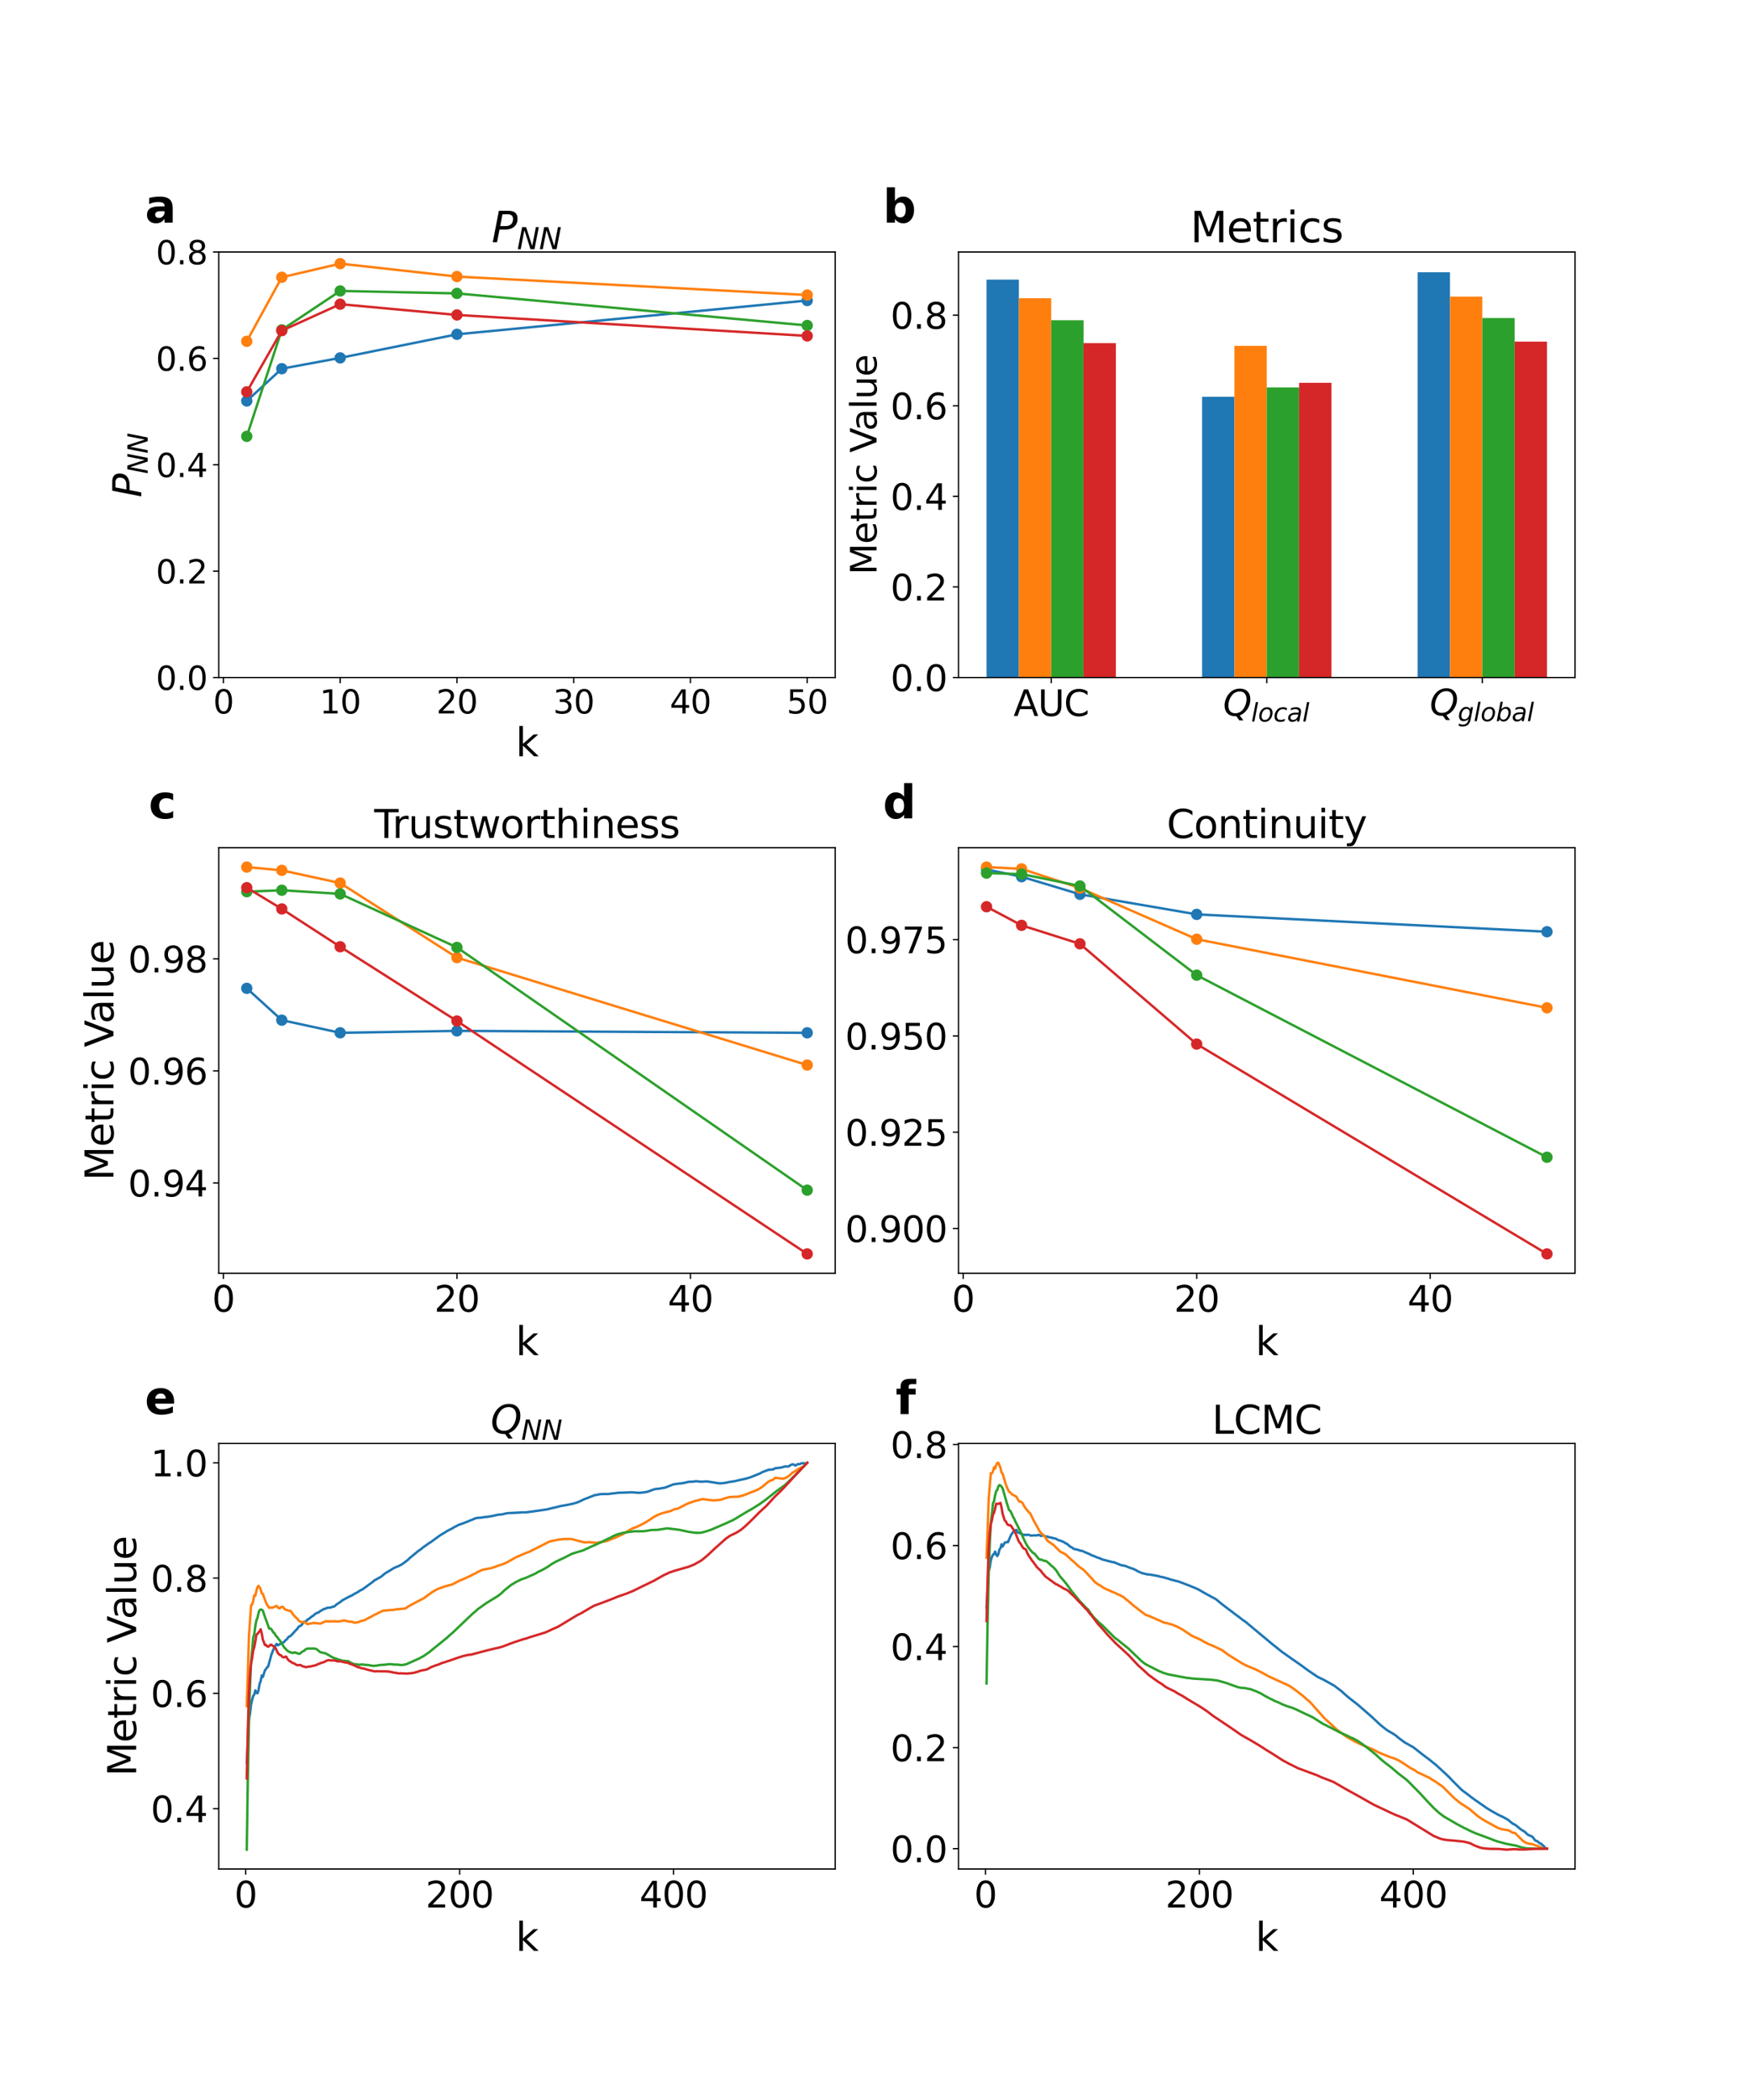 <?xml version="1.0" encoding="utf-8" standalone="no"?>
<!DOCTYPE svg PUBLIC "-//W3C//DTD SVG 1.1//EN"
  "http://www.w3.org/Graphics/SVG/1.1/DTD/svg11.dtd">
<svg xmlns:xlink="http://www.w3.org/1999/xlink" width="1080pt" height="1296pt" viewBox="0 0 1080 1296" xmlns="http://www.w3.org/2000/svg" version="1.1">
 <defs>
  <style type="text/css">*{stroke-linejoin: round; stroke-linecap: butt}</style>
 </defs>
 <g id="figure_1">
  <g id="patch_1">
   <path d="M 0 1296 
L 1080 1296 
L 1080 0 
L 0 0 
z
" style="fill: #ffffff"/>
  </g>
  <g id="axes_1">
   <g id="patch_2">
    <path d="M 135 418.131 
L 515.455 418.131 
L 515.455 155.52 
L 135 155.52 
z
" style="fill: #ffffff"/>
   </g>
   <g id="matplotlib.axis_1">
    <g id="xtick_1">
     <g id="line2d_1">
      <defs>
       <path id="mdd97ef2724" d="M 0 0 
L 0 3.5 
" style="stroke: #000000; stroke-width: 0.8"/>
      </defs>
      <g>
       <use xlink:href="#mdd97ef2724" x="137.882" y="418.131" style="stroke: #000000; stroke-width: 0.8"/>
      </g>
     </g>
     <g id="text_1">
      <!-- 0 -->
      <g transform="translate(131.52 440.327) scale(0.2 -0.2)">
       <defs>
        <path id="DejaVuSans-30" d="M 2034 4250 
Q 1547 4250 1301 3770 
Q 1056 3291 1056 2328 
Q 1056 1369 1301 889 
Q 1547 409 2034 409 
Q 2525 409 2770 889 
Q 3016 1369 3016 2328 
Q 3016 3291 2770 3770 
Q 2525 4250 2034 4250 
z
M 2034 4750 
Q 2819 4750 3233 4129 
Q 3647 3509 3647 2328 
Q 3647 1150 3233 529 
Q 2819 -91 2034 -91 
Q 1250 -91 836 529 
Q 422 1150 422 2328 
Q 422 3509 836 4129 
Q 1250 4750 2034 4750 
z
" transform="scale(0.016)"/>
       </defs>
       <use xlink:href="#DejaVuSans-30"/>
      </g>
     </g>
    </g>
    <g id="xtick_2">
     <g id="line2d_2">
      <g>
       <use xlink:href="#mdd97ef2724" x="209.938" y="418.131" style="stroke: #000000; stroke-width: 0.8"/>
      </g>
     </g>
     <g id="text_2">
      <!-- 10 -->
      <g transform="translate(197.213 440.327) scale(0.2 -0.2)">
       <defs>
        <path id="DejaVuSans-31" d="M 794 531 
L 1825 531 
L 1825 4091 
L 703 3866 
L 703 4441 
L 1819 4666 
L 2450 4666 
L 2450 531 
L 3481 531 
L 3481 0 
L 794 0 
L 794 531 
z
" transform="scale(0.016)"/>
       </defs>
       <use xlink:href="#DejaVuSans-31"/>
       <use xlink:href="#DejaVuSans-30" x="63.623"/>
      </g>
     </g>
    </g>
    <g id="xtick_3">
     <g id="line2d_3">
      <g>
       <use xlink:href="#mdd97ef2724" x="281.994" y="418.131" style="stroke: #000000; stroke-width: 0.8"/>
      </g>
     </g>
     <g id="text_3">
      <!-- 20 -->
      <g transform="translate(269.269 440.327) scale(0.2 -0.2)">
       <defs>
        <path id="DejaVuSans-32" d="M 1228 531 
L 3431 531 
L 3431 0 
L 469 0 
L 469 531 
Q 828 903 1448 1529 
Q 2069 2156 2228 2338 
Q 2531 2678 2651 2914 
Q 2772 3150 2772 3378 
Q 2772 3750 2511 3984 
Q 2250 4219 1831 4219 
Q 1534 4219 1204 4116 
Q 875 4013 500 3803 
L 500 4441 
Q 881 4594 1212 4672 
Q 1544 4750 1819 4750 
Q 2544 4750 2975 4387 
Q 3406 4025 3406 3419 
Q 3406 3131 3298 2873 
Q 3191 2616 2906 2266 
Q 2828 2175 2409 1742 
Q 1991 1309 1228 531 
z
" transform="scale(0.016)"/>
       </defs>
       <use xlink:href="#DejaVuSans-32"/>
       <use xlink:href="#DejaVuSans-30" x="63.623"/>
      </g>
     </g>
    </g>
    <g id="xtick_4">
     <g id="line2d_4">
      <g>
       <use xlink:href="#mdd97ef2724" x="354.05" y="418.131" style="stroke: #000000; stroke-width: 0.8"/>
      </g>
     </g>
     <g id="text_4">
      <!-- 30 -->
      <g transform="translate(341.325 440.327) scale(0.2 -0.2)">
       <defs>
        <path id="DejaVuSans-33" d="M 2597 2516 
Q 3050 2419 3304 2112 
Q 3559 1806 3559 1356 
Q 3559 666 3084 287 
Q 2609 -91 1734 -91 
Q 1441 -91 1130 -33 
Q 819 25 488 141 
L 488 750 
Q 750 597 1062 519 
Q 1375 441 1716 441 
Q 2309 441 2620 675 
Q 2931 909 2931 1356 
Q 2931 1769 2642 2001 
Q 2353 2234 1838 2234 
L 1294 2234 
L 1294 2753 
L 1863 2753 
Q 2328 2753 2575 2939 
Q 2822 3125 2822 3475 
Q 2822 3834 2567 4026 
Q 2313 4219 1838 4219 
Q 1578 4219 1281 4162 
Q 984 4106 628 3988 
L 628 4550 
Q 988 4650 1302 4700 
Q 1616 4750 1894 4750 
Q 2613 4750 3031 4423 
Q 3450 4097 3450 3541 
Q 3450 3153 3228 2886 
Q 3006 2619 2597 2516 
z
" transform="scale(0.016)"/>
       </defs>
       <use xlink:href="#DejaVuSans-33"/>
       <use xlink:href="#DejaVuSans-30" x="63.623"/>
      </g>
     </g>
    </g>
    <g id="xtick_5">
     <g id="line2d_5">
      <g>
       <use xlink:href="#mdd97ef2724" x="426.105" y="418.131" style="stroke: #000000; stroke-width: 0.8"/>
      </g>
     </g>
     <g id="text_5">
      <!-- 40 -->
      <g transform="translate(413.38 440.327) scale(0.2 -0.2)">
       <defs>
        <path id="DejaVuSans-34" d="M 2419 4116 
L 825 1625 
L 2419 1625 
L 2419 4116 
z
M 2253 4666 
L 3047 4666 
L 3047 1625 
L 3713 1625 
L 3713 1100 
L 3047 1100 
L 3047 0 
L 2419 0 
L 2419 1100 
L 313 1100 
L 313 1709 
L 2253 4666 
z
" transform="scale(0.016)"/>
       </defs>
       <use xlink:href="#DejaVuSans-34"/>
       <use xlink:href="#DejaVuSans-30" x="63.623"/>
      </g>
     </g>
    </g>
    <g id="xtick_6">
     <g id="line2d_6">
      <g>
       <use xlink:href="#mdd97ef2724" x="498.161" y="418.131" style="stroke: #000000; stroke-width: 0.8"/>
      </g>
     </g>
     <g id="text_6">
      <!-- 50 -->
      <g transform="translate(485.436 440.327) scale(0.2 -0.2)">
       <defs>
        <path id="DejaVuSans-35" d="M 691 4666 
L 3169 4666 
L 3169 4134 
L 1269 4134 
L 1269 2991 
Q 1406 3038 1543 3061 
Q 1681 3084 1819 3084 
Q 2600 3084 3056 2656 
Q 3513 2228 3513 1497 
Q 3513 744 3044 326 
Q 2575 -91 1722 -91 
Q 1428 -91 1123 -41 
Q 819 9 494 109 
L 494 744 
Q 775 591 1075 516 
Q 1375 441 1709 441 
Q 2250 441 2565 725 
Q 2881 1009 2881 1497 
Q 2881 1984 2565 2268 
Q 2250 2553 1709 2553 
Q 1456 2553 1204 2497 
Q 953 2441 691 2322 
L 691 4666 
z
" transform="scale(0.016)"/>
       </defs>
       <use xlink:href="#DejaVuSans-35"/>
       <use xlink:href="#DejaVuSans-30" x="63.623"/>
      </g>
     </g>
    </g>
    <g id="text_7">
     <!-- k -->
     <g transform="translate(318.279 466.723) scale(0.24 -0.24)">
      <defs>
       <path id="DejaVuSans-6b" d="M 581 4863 
L 1159 4863 
L 1159 1991 
L 2875 3500 
L 3609 3500 
L 1753 1863 
L 3688 0 
L 2938 0 
L 1159 1709 
L 1159 0 
L 581 0 
L 581 4863 
z
" transform="scale(0.016)"/>
      </defs>
      <use xlink:href="#DejaVuSans-6b"/>
     </g>
    </g>
   </g>
   <g id="matplotlib.axis_2">
    <g id="ytick_1">
     <g id="line2d_7">
      <defs>
       <path id="mb7da340e62" d="M 0 0 
L -3.5 0 
" style="stroke: #000000; stroke-width: 0.8"/>
      </defs>
      <g>
       <use xlink:href="#mb7da340e62" x="135" y="418.131" style="stroke: #000000; stroke-width: 0.8"/>
      </g>
     </g>
     <g id="text_8">
      <!-- 0.0 -->
      <g transform="translate(96.194 425.729) scale(0.2 -0.2)">
       <defs>
        <path id="DejaVuSans-2e" d="M 684 794 
L 1344 794 
L 1344 0 
L 684 0 
L 684 794 
z
" transform="scale(0.016)"/>
       </defs>
       <use xlink:href="#DejaVuSans-30"/>
       <use xlink:href="#DejaVuSans-2e" x="63.623"/>
       <use xlink:href="#DejaVuSans-30" x="95.41"/>
      </g>
     </g>
    </g>
    <g id="ytick_2">
     <g id="line2d_8">
      <g>
       <use xlink:href="#mb7da340e62" x="135" y="352.478" style="stroke: #000000; stroke-width: 0.8"/>
      </g>
     </g>
     <g id="text_9">
      <!-- 0.2 -->
      <g transform="translate(96.194 360.076) scale(0.2 -0.2)">
       <use xlink:href="#DejaVuSans-30"/>
       <use xlink:href="#DejaVuSans-2e" x="63.623"/>
       <use xlink:href="#DejaVuSans-32" x="95.41"/>
      </g>
     </g>
    </g>
    <g id="ytick_3">
     <g id="line2d_9">
      <g>
       <use xlink:href="#mb7da340e62" x="135" y="286.825" style="stroke: #000000; stroke-width: 0.8"/>
      </g>
     </g>
     <g id="text_10">
      <!-- 0.4 -->
      <g transform="translate(96.194 294.424) scale(0.2 -0.2)">
       <use xlink:href="#DejaVuSans-30"/>
       <use xlink:href="#DejaVuSans-2e" x="63.623"/>
       <use xlink:href="#DejaVuSans-34" x="95.41"/>
      </g>
     </g>
    </g>
    <g id="ytick_4">
     <g id="line2d_10">
      <g>
       <use xlink:href="#mb7da340e62" x="135" y="221.173" style="stroke: #000000; stroke-width: 0.8"/>
      </g>
     </g>
     <g id="text_11">
      <!-- 0.6 -->
      <g transform="translate(96.194 228.771) scale(0.2 -0.2)">
       <defs>
        <path id="DejaVuSans-36" d="M 2113 2584 
Q 1688 2584 1439 2293 
Q 1191 2003 1191 1497 
Q 1191 994 1439 701 
Q 1688 409 2113 409 
Q 2538 409 2786 701 
Q 3034 994 3034 1497 
Q 3034 2003 2786 2293 
Q 2538 2584 2113 2584 
z
M 3366 4563 
L 3366 3988 
Q 3128 4100 2886 4159 
Q 2644 4219 2406 4219 
Q 1781 4219 1451 3797 
Q 1122 3375 1075 2522 
Q 1259 2794 1537 2939 
Q 1816 3084 2150 3084 
Q 2853 3084 3261 2657 
Q 3669 2231 3669 1497 
Q 3669 778 3244 343 
Q 2819 -91 2113 -91 
Q 1303 -91 875 529 
Q 447 1150 447 2328 
Q 447 3434 972 4092 
Q 1497 4750 2381 4750 
Q 2619 4750 2861 4703 
Q 3103 4656 3366 4563 
z
" transform="scale(0.016)"/>
       </defs>
       <use xlink:href="#DejaVuSans-30"/>
       <use xlink:href="#DejaVuSans-2e" x="63.623"/>
       <use xlink:href="#DejaVuSans-36" x="95.41"/>
      </g>
     </g>
    </g>
    <g id="ytick_5">
     <g id="line2d_11">
      <g>
       <use xlink:href="#mb7da340e62" x="135" y="155.52" style="stroke: #000000; stroke-width: 0.8"/>
      </g>
     </g>
     <g id="text_12">
      <!-- 0.8 -->
      <g transform="translate(96.194 163.118) scale(0.2 -0.2)">
       <defs>
        <path id="DejaVuSans-38" d="M 2034 2216 
Q 1584 2216 1326 1975 
Q 1069 1734 1069 1313 
Q 1069 891 1326 650 
Q 1584 409 2034 409 
Q 2484 409 2743 651 
Q 3003 894 3003 1313 
Q 3003 1734 2745 1975 
Q 2488 2216 2034 2216 
z
M 1403 2484 
Q 997 2584 770 2862 
Q 544 3141 544 3541 
Q 544 4100 942 4425 
Q 1341 4750 2034 4750 
Q 2731 4750 3128 4425 
Q 3525 4100 3525 3541 
Q 3525 3141 3298 2862 
Q 3072 2584 2669 2484 
Q 3125 2378 3379 2068 
Q 3634 1759 3634 1313 
Q 3634 634 3220 271 
Q 2806 -91 2034 -91 
Q 1263 -91 848 271 
Q 434 634 434 1313 
Q 434 1759 690 2068 
Q 947 2378 1403 2484 
z
M 1172 3481 
Q 1172 3119 1398 2916 
Q 1625 2713 2034 2713 
Q 2441 2713 2670 2916 
Q 2900 3119 2900 3481 
Q 2900 3844 2670 4047 
Q 2441 4250 2034 4250 
Q 1625 4250 1398 4047 
Q 1172 3844 1172 3481 
z
" transform="scale(0.016)"/>
       </defs>
       <use xlink:href="#DejaVuSans-30"/>
       <use xlink:href="#DejaVuSans-2e" x="63.623"/>
       <use xlink:href="#DejaVuSans-38" x="95.41"/>
      </g>
     </g>
    </g>
    <g id="text_13">
     <!-- $P_{NN}$ -->
     <g transform="translate(87.203 306.985) rotate(-90) scale(0.24 -0.24)">
      <defs>
       <path id="DejaVuSans-Oblique-50" d="M 1081 4666 
L 2541 4666 
Q 3178 4666 3512 4369 
Q 3847 4072 3847 3500 
Q 3847 2731 3353 2303 
Q 2859 1875 1966 1875 
L 1172 1875 
L 806 0 
L 172 0 
L 1081 4666 
z
M 1613 4147 
L 1275 2394 
L 2069 2394 
Q 2606 2394 2893 2669 
Q 3181 2944 3181 3456 
Q 3181 3784 2986 3965 
Q 2791 4147 2438 4147 
L 1613 4147 
z
" transform="scale(0.016)"/>
       <path id="DejaVuSans-Oblique-4e" d="M 1081 4666 
L 1931 4666 
L 3219 666 
L 4000 4666 
L 4616 4666 
L 3706 0 
L 2853 0 
L 1569 4025 
L 788 0 
L 172 0 
L 1081 4666 
z
" transform="scale(0.016)"/>
      </defs>
      <use xlink:href="#DejaVuSans-Oblique-50" transform="translate(0 0.094)"/>
      <use xlink:href="#DejaVuSans-Oblique-4e" transform="translate(60.303 -16.312) scale(0.7)"/>
      <use xlink:href="#DejaVuSans-Oblique-4e" transform="translate(112.666 -16.312) scale(0.7)"/>
     </g>
    </g>
   </g>
   <g id="line2d_12">
    <path d="M 152.293 247.446 
L 173.91 227.538 
L 209.938 220.861 
L 281.994 206.32 
L 498.161 185.463 
" clip-path="url(#p93d134135a)" style="fill: none; stroke: #1f77b4; stroke-width: 1.5; stroke-linecap: square"/>
    <defs>
     <path id="m6d657e61f7" d="M 0 3 
C 0.796 3 1.559 2.684 2.121 2.121 
C 2.684 1.559 3 0.796 3 0 
C 3 -0.796 2.684 -1.559 2.121 -2.121 
C 1.559 -2.684 0.796 -3 0 -3 
C -0.796 -3 -1.559 -2.684 -2.121 -2.121 
C -2.684 -1.559 -3 -0.796 -3 0 
C -3 0.796 -2.684 1.559 -2.121 2.121 
C -1.559 2.684 -0.796 3 0 3 
z
" style="stroke: #1f77b4"/>
    </defs>
    <g clip-path="url(#p93d134135a)">
     <use xlink:href="#m6d657e61f7" x="152.293" y="247.446" style="fill: #1f77b4; stroke: #1f77b4"/>
     <use xlink:href="#m6d657e61f7" x="173.91" y="227.538" style="fill: #1f77b4; stroke: #1f77b4"/>
     <use xlink:href="#m6d657e61f7" x="209.938" y="220.861" style="fill: #1f77b4; stroke: #1f77b4"/>
     <use xlink:href="#m6d657e61f7" x="281.994" y="206.32" style="fill: #1f77b4; stroke: #1f77b4"/>
     <use xlink:href="#m6d657e61f7" x="498.161" y="185.463" style="fill: #1f77b4; stroke: #1f77b4"/>
    </g>
   </g>
   <g id="line2d_13">
    <path d="M 152.293 210.626 
L 173.91 171.122 
L 209.938 162.697 
L 281.994 170.685 
L 498.161 182.068 
" clip-path="url(#p93d134135a)" style="fill: none; stroke: #ff7f0e; stroke-width: 1.5; stroke-linecap: square"/>
    <defs>
     <path id="mfd98757ae3" d="M 0 3 
C 0.796 3 1.559 2.684 2.121 2.121 
C 2.684 1.559 3 0.796 3 0 
C 3 -0.796 2.684 -1.559 2.121 -2.121 
C 1.559 -2.684 0.796 -3 0 -3 
C -0.796 -3 -1.559 -2.684 -2.121 -2.121 
C -2.684 -1.559 -3 -0.796 -3 0 
C -3 0.796 -2.684 1.559 -2.121 2.121 
C -1.559 2.684 -0.796 3 0 3 
z
" style="stroke: #ff7f0e"/>
    </defs>
    <g clip-path="url(#p93d134135a)">
     <use xlink:href="#mfd98757ae3" x="152.293" y="210.626" style="fill: #ff7f0e; stroke: #ff7f0e"/>
     <use xlink:href="#mfd98757ae3" x="173.91" y="171.122" style="fill: #ff7f0e; stroke: #ff7f0e"/>
     <use xlink:href="#mfd98757ae3" x="209.938" y="162.697" style="fill: #ff7f0e; stroke: #ff7f0e"/>
     <use xlink:href="#mfd98757ae3" x="281.994" y="170.685" style="fill: #ff7f0e; stroke: #ff7f0e"/>
     <use xlink:href="#mfd98757ae3" x="498.161" y="182.068" style="fill: #ff7f0e; stroke: #ff7f0e"/>
    </g>
   </g>
   <g id="line2d_14">
    <path d="M 152.293 269.289 
L 173.91 203.574 
L 209.938 179.547 
L 281.994 181.076 
L 498.161 200.865 
" clip-path="url(#p93d134135a)" style="fill: none; stroke: #2ca02c; stroke-width: 1.5; stroke-linecap: square"/>
    <defs>
     <path id="mae9d899bc3" d="M 0 3 
C 0.796 3 1.559 2.684 2.121 2.121 
C 2.684 1.559 3 0.796 3 0 
C 3 -0.796 2.684 -1.559 2.121 -2.121 
C 1.559 -2.684 0.796 -3 0 -3 
C -0.796 -3 -1.559 -2.684 -2.121 -2.121 
C -2.684 -1.559 -3 -0.796 -3 0 
C -3 0.796 -2.684 1.559 -2.121 2.121 
C -1.559 2.684 -0.796 3 0 3 
z
" style="stroke: #2ca02c"/>
    </defs>
    <g clip-path="url(#p93d134135a)">
     <use xlink:href="#mae9d899bc3" x="152.293" y="269.289" style="fill: #2ca02c; stroke: #2ca02c"/>
     <use xlink:href="#mae9d899bc3" x="173.91" y="203.574" style="fill: #2ca02c; stroke: #2ca02c"/>
     <use xlink:href="#mae9d899bc3" x="209.938" y="179.547" style="fill: #2ca02c; stroke: #2ca02c"/>
     <use xlink:href="#mae9d899bc3" x="281.994" y="181.076" style="fill: #2ca02c; stroke: #2ca02c"/>
     <use xlink:href="#mae9d899bc3" x="498.161" y="200.865" style="fill: #2ca02c; stroke: #2ca02c"/>
    </g>
   </g>
   <g id="line2d_15">
    <path d="M 152.293 241.829 
L 173.91 204.073 
L 209.938 187.722 
L 281.994 194.369 
L 498.161 207.306 
" clip-path="url(#p93d134135a)" style="fill: none; stroke: #d62728; stroke-width: 1.5; stroke-linecap: square"/>
    <defs>
     <path id="m8c03316932" d="M 0 3 
C 0.796 3 1.559 2.684 2.121 2.121 
C 2.684 1.559 3 0.796 3 0 
C 3 -0.796 2.684 -1.559 2.121 -2.121 
C 1.559 -2.684 0.796 -3 0 -3 
C -0.796 -3 -1.559 -2.684 -2.121 -2.121 
C -2.684 -1.559 -3 -0.796 -3 0 
C -3 0.796 -2.684 1.559 -2.121 2.121 
C -1.559 2.684 -0.796 3 0 3 
z
" style="stroke: #d62728"/>
    </defs>
    <g clip-path="url(#p93d134135a)">
     <use xlink:href="#m8c03316932" x="152.293" y="241.829" style="fill: #d62728; stroke: #d62728"/>
     <use xlink:href="#m8c03316932" x="173.91" y="204.073" style="fill: #d62728; stroke: #d62728"/>
     <use xlink:href="#m8c03316932" x="209.938" y="187.722" style="fill: #d62728; stroke: #d62728"/>
     <use xlink:href="#m8c03316932" x="281.994" y="194.369" style="fill: #d62728; stroke: #d62728"/>
     <use xlink:href="#m8c03316932" x="498.161" y="207.306" style="fill: #d62728; stroke: #d62728"/>
    </g>
   </g>
   <g id="patch_3">
    <path d="M 135 418.131 
L 135 155.52 
" style="fill: none; stroke: #000000; stroke-width: 0.8; stroke-linejoin: miter; stroke-linecap: square"/>
   </g>
   <g id="patch_4">
    <path d="M 515.455 418.131 
L 515.455 155.52 
" style="fill: none; stroke: #000000; stroke-width: 0.8; stroke-linejoin: miter; stroke-linecap: square"/>
   </g>
   <g id="patch_5">
    <path d="M 135 418.131 
L 515.455 418.131 
" style="fill: none; stroke: #000000; stroke-width: 0.8; stroke-linejoin: miter; stroke-linecap: square"/>
   </g>
   <g id="patch_6">
    <path d="M 135 155.52 
L 515.455 155.52 
" style="fill: none; stroke: #000000; stroke-width: 0.8; stroke-linejoin: miter; stroke-linecap: square"/>
   </g>
   <g id="text_14">
    <!-- a -->
    <g transform="translate(89.473 137.404) scale(0.28 -0.28)">
     <defs>
      <path id="DejaVuSans-Bold-61" d="M 2106 1575 
Q 1756 1575 1579 1456 
Q 1403 1338 1403 1106 
Q 1403 894 1545 773 
Q 1688 653 1941 653 
Q 2256 653 2472 879 
Q 2688 1106 2688 1447 
L 2688 1575 
L 2106 1575 
z
M 3816 1997 
L 3816 0 
L 2688 0 
L 2688 519 
Q 2463 200 2181 54 
Q 1900 -91 1497 -91 
Q 953 -91 614 226 
Q 275 544 275 1050 
Q 275 1666 698 1953 
Q 1122 2241 2028 2241 
L 2688 2241 
L 2688 2328 
Q 2688 2594 2478 2717 
Q 2269 2841 1825 2841 
Q 1466 2841 1156 2769 
Q 847 2697 581 2553 
L 581 3406 
Q 941 3494 1303 3539 
Q 1666 3584 2028 3584 
Q 2975 3584 3395 3211 
Q 3816 2838 3816 1997 
z
" transform="scale(0.016)"/>
     </defs>
     <use xlink:href="#DejaVuSans-Bold-61"/>
    </g>
   </g>
   <g id="text_15">
    <!-- $P_{NN}$ -->
    <g transform="translate(303.387 149.52) scale(0.26 -0.26)">
     <use xlink:href="#DejaVuSans-Oblique-50" transform="translate(0 0.094)"/>
     <use xlink:href="#DejaVuSans-Oblique-4e" transform="translate(60.303 -16.312) scale(0.7)"/>
     <use xlink:href="#DejaVuSans-Oblique-4e" transform="translate(112.666 -16.312) scale(0.7)"/>
    </g>
   </g>
  </g>
  <g id="axes_2">
   <g id="patch_7">
    <path d="M 591.545 418.131 
L 972 418.131 
L 972 155.52 
L 591.545 155.52 
z
" style="fill: #ffffff"/>
   </g>
   <g id="patch_8">
    <path d="M 608.839 418.131 
L 628.793 418.131 
L 628.793 172.578 
L 608.839 172.578 
z
" clip-path="url(#pf817a59f6c)" style="fill: #1f77b4"/>
   </g>
   <g id="patch_9">
    <path d="M 741.865 418.131 
L 761.819 418.131 
L 761.819 244.855 
L 741.865 244.855 
z
" clip-path="url(#pf817a59f6c)" style="fill: #1f77b4"/>
   </g>
   <g id="patch_10">
    <path d="M 874.891 418.131 
L 894.845 418.131 
L 894.845 168.025 
L 874.891 168.025 
z
" clip-path="url(#pf817a59f6c)" style="fill: #1f77b4"/>
   </g>
   <g id="patch_11">
    <path d="M 628.793 418.131 
L 648.747 418.131 
L 648.747 184.071 
L 628.793 184.071 
z
" clip-path="url(#pf817a59f6c)" style="fill: #ff7f0e"/>
   </g>
   <g id="patch_12">
    <path d="M 761.819 418.131 
L 781.773 418.131 
L 781.773 213.432 
L 761.819 213.432 
z
" clip-path="url(#pf817a59f6c)" style="fill: #ff7f0e"/>
   </g>
   <g id="patch_13">
    <path d="M 894.845 418.131 
L 914.799 418.131 
L 914.799 183.042 
L 894.845 183.042 
z
" clip-path="url(#pf817a59f6c)" style="fill: #ff7f0e"/>
   </g>
   <g id="patch_14">
    <path d="M 648.747 418.131 
L 668.701 418.131 
L 668.701 197.615 
L 648.747 197.615 
z
" clip-path="url(#pf817a59f6c)" style="fill: #2ca02c"/>
   </g>
   <g id="patch_15">
    <path d="M 781.773 418.131 
L 801.727 418.131 
L 801.727 239.105 
L 781.773 239.105 
z
" clip-path="url(#pf817a59f6c)" style="fill: #2ca02c"/>
   </g>
   <g id="patch_16">
    <path d="M 914.799 418.131 
L 934.753 418.131 
L 934.753 196.268 
L 914.799 196.268 
z
" clip-path="url(#pf817a59f6c)" style="fill: #2ca02c"/>
   </g>
   <g id="patch_17">
    <path d="M 668.701 418.131 
L 688.654 418.131 
L 688.654 211.766 
L 668.701 211.766 
z
" clip-path="url(#pf817a59f6c)" style="fill: #d62728"/>
   </g>
   <g id="patch_18">
    <path d="M 801.727 418.131 
L 821.681 418.131 
L 821.681 236.24 
L 801.727 236.24 
z
" clip-path="url(#pf817a59f6c)" style="fill: #d62728"/>
   </g>
   <g id="patch_19">
    <path d="M 934.753 418.131 
L 954.707 418.131 
L 954.707 210.848 
L 934.753 210.848 
z
" clip-path="url(#pf817a59f6c)" style="fill: #d62728"/>
   </g>
   <g id="matplotlib.axis_3">
    <g id="xtick_7">
     <g id="line2d_16">
      <g>
       <use xlink:href="#mdd97ef2724" x="648.747" y="418.131" style="stroke: #000000; stroke-width: 0.8"/>
      </g>
     </g>
     <g id="text_16">
      <!-- AUC -->
      <g transform="translate(625.49 441.847) scale(0.22 -0.22)">
       <defs>
        <path id="DejaVuSans-41" d="M 2188 4044 
L 1331 1722 
L 3047 1722 
L 2188 4044 
z
M 1831 4666 
L 2547 4666 
L 4325 0 
L 3669 0 
L 3244 1197 
L 1141 1197 
L 716 0 
L 50 0 
L 1831 4666 
z
" transform="scale(0.016)"/>
        <path id="DejaVuSans-55" d="M 556 4666 
L 1191 4666 
L 1191 1831 
Q 1191 1081 1462 751 
Q 1734 422 2344 422 
Q 2950 422 3222 751 
Q 3494 1081 3494 1831 
L 3494 4666 
L 4128 4666 
L 4128 1753 
Q 4128 841 3676 375 
Q 3225 -91 2344 -91 
Q 1459 -91 1007 375 
Q 556 841 556 1753 
L 556 4666 
z
" transform="scale(0.016)"/>
        <path id="DejaVuSans-43" d="M 4122 4306 
L 4122 3641 
Q 3803 3938 3442 4084 
Q 3081 4231 2675 4231 
Q 1875 4231 1450 3742 
Q 1025 3253 1025 2328 
Q 1025 1406 1450 917 
Q 1875 428 2675 428 
Q 3081 428 3442 575 
Q 3803 722 4122 1019 
L 4122 359 
Q 3791 134 3420 21 
Q 3050 -91 2638 -91 
Q 1578 -91 968 557 
Q 359 1206 359 2328 
Q 359 3453 968 4101 
Q 1578 4750 2638 4750 
Q 3056 4750 3426 4639 
Q 3797 4528 4122 4306 
z
" transform="scale(0.016)"/>
       </defs>
       <use xlink:href="#DejaVuSans-41"/>
       <use xlink:href="#DejaVuSans-55" x="68.408"/>
       <use xlink:href="#DejaVuSans-43" x="141.602"/>
      </g>
     </g>
    </g>
    <g id="xtick_8">
     <g id="line2d_17">
      <g>
       <use xlink:href="#mdd97ef2724" x="781.773" y="418.131" style="stroke: #000000; stroke-width: 0.8"/>
      </g>
     </g>
     <g id="text_17">
      <!-- $Q_{local}$ -->
      <g transform="translate(754.823 441.847) scale(0.22 -0.22)">
       <defs>
        <path id="DejaVuSans-Oblique-51" d="M 2309 -84 
Q 2275 -88 2237 -89 
Q 2200 -91 2125 -91 
Q 1250 -91 756 411 
Q 263 913 263 1797 
Q 263 2319 452 2844 
Q 641 3369 978 3788 
Q 1369 4269 1858 4509 
Q 2347 4750 2938 4750 
Q 3794 4750 4287 4245 
Q 4781 3741 4781 2869 
Q 4781 1928 4265 1147 
Q 3750 366 2919 44 
L 3553 -825 
L 2847 -825 
L 2309 -84 
z
M 2919 4238 
Q 2400 4238 2003 3986 
Q 1606 3734 1313 3219 
Q 1125 2891 1026 2522 
Q 928 2153 928 1778 
Q 928 1128 1239 775 
Q 1550 422 2119 422 
Q 2631 422 3032 676 
Q 3434 931 3719 1434 
Q 3909 1772 4009 2142 
Q 4109 2513 4109 2881 
Q 4109 3528 3796 3883 
Q 3484 4238 2919 4238 
z
" transform="scale(0.016)"/>
        <path id="DejaVuSans-Oblique-6c" d="M 1172 4863 
L 1747 4863 
L 800 0 
L 225 0 
L 1172 4863 
z
" transform="scale(0.016)"/>
        <path id="DejaVuSans-Oblique-6f" d="M 1625 -91 
Q 1009 -91 651 289 
Q 294 669 294 1325 
Q 294 1706 417 2101 
Q 541 2497 738 2766 
Q 1047 3184 1428 3384 
Q 1809 3584 2291 3584 
Q 2888 3584 3255 3212 
Q 3622 2841 3622 2241 
Q 3622 1825 3500 1412 
Q 3378 1000 3181 728 
Q 2875 309 2494 109 
Q 2113 -91 1625 -91 
z
M 891 1344 
Q 891 869 1089 633 
Q 1288 397 1691 397 
Q 2269 397 2648 901 
Q 3028 1406 3028 2181 
Q 3028 2634 2825 2865 
Q 2622 3097 2228 3097 
Q 1903 3097 1650 2945 
Q 1397 2794 1197 2484 
Q 1050 2253 970 1956 
Q 891 1659 891 1344 
z
" transform="scale(0.016)"/>
        <path id="DejaVuSans-Oblique-63" d="M 3431 3366 
L 3316 2797 
Q 3109 2947 2876 3022 
Q 2644 3097 2394 3097 
Q 2119 3097 1870 3000 
Q 1622 2903 1453 2725 
Q 1184 2453 1037 2087 
Q 891 1722 891 1331 
Q 891 859 1127 628 
Q 1363 397 1844 397 
Q 2081 397 2348 469 
Q 2616 541 2906 684 
L 2797 116 
Q 2547 13 2283 -39 
Q 2019 -91 1741 -91 
Q 1044 -91 669 257 
Q 294 606 294 1253 
Q 294 1797 489 2255 
Q 684 2713 1069 3078 
Q 1331 3328 1684 3456 
Q 2038 3584 2456 3584 
Q 2700 3584 2940 3529 
Q 3181 3475 3431 3366 
z
" transform="scale(0.016)"/>
        <path id="DejaVuSans-Oblique-61" d="M 3438 1997 
L 3047 0 
L 2472 0 
L 2578 531 
Q 2325 219 2001 64 
Q 1678 -91 1281 -91 
Q 834 -91 548 182 
Q 263 456 263 884 
Q 263 1497 752 1853 
Q 1241 2209 2100 2209 
L 2900 2209 
L 2931 2363 
Q 2938 2388 2941 2417 
Q 2944 2447 2944 2509 
Q 2944 2788 2717 2942 
Q 2491 3097 2081 3097 
Q 1800 3097 1504 3025 
Q 1209 2953 897 2809 
L 997 3341 
Q 1322 3463 1633 3523 
Q 1944 3584 2234 3584 
Q 2853 3584 3176 3315 
Q 3500 3047 3500 2534 
Q 3500 2431 3484 2292 
Q 3469 2153 3438 1997 
z
M 2816 1759 
L 2241 1759 
Q 1534 1759 1195 1570 
Q 856 1381 856 984 
Q 856 709 1029 553 
Q 1203 397 1509 397 
Q 1978 397 2328 733 
Q 2678 1069 2791 1631 
L 2816 1759 
z
" transform="scale(0.016)"/>
       </defs>
       <use xlink:href="#DejaVuSans-Oblique-51" transform="translate(0 0.781)"/>
       <use xlink:href="#DejaVuSans-Oblique-6c" transform="translate(78.711 -15.625) scale(0.7)"/>
       <use xlink:href="#DejaVuSans-Oblique-6f" transform="translate(98.159 -15.625) scale(0.7)"/>
       <use xlink:href="#DejaVuSans-Oblique-63" transform="translate(140.986 -15.625) scale(0.7)"/>
       <use xlink:href="#DejaVuSans-Oblique-61" transform="translate(179.473 -15.625) scale(0.7)"/>
       <use xlink:href="#DejaVuSans-Oblique-6c" transform="translate(222.368 -15.625) scale(0.7)"/>
      </g>
     </g>
    </g>
    <g id="xtick_9">
     <g id="line2d_18">
      <g>
       <use xlink:href="#mdd97ef2724" x="914.799" y="418.131" style="stroke: #000000; stroke-width: 0.8"/>
      </g>
     </g>
     <g id="text_18">
      <!-- $Q_{global}$ -->
      <g transform="translate(882.349 441.631) scale(0.22 -0.22)">
       <defs>
        <path id="DejaVuSans-Oblique-67" d="M 3816 3500 
L 3219 434 
Q 3047 -456 2561 -893 
Q 2075 -1331 1253 -1331 
Q 950 -1331 690 -1286 
Q 431 -1241 206 -1147 
L 313 -588 
Q 525 -725 762 -790 
Q 1000 -856 1269 -856 
Q 1816 -856 2167 -557 
Q 2519 -259 2631 300 
L 2681 563 
Q 2441 288 2122 144 
Q 1803 0 1434 0 
Q 903 0 598 351 
Q 294 703 294 1319 
Q 294 1803 478 2267 
Q 663 2731 997 3091 
Q 1219 3328 1514 3456 
Q 1809 3584 2131 3584 
Q 2484 3584 2746 3420 
Q 3009 3256 3138 2956 
L 3238 3500 
L 3816 3500 
z
M 2950 2216 
Q 2950 2641 2750 2872 
Q 2550 3103 2181 3103 
Q 1953 3103 1747 3012 
Q 1541 2922 1394 2759 
Q 1156 2491 1023 2127 
Q 891 1763 891 1375 
Q 891 944 1092 712 
Q 1294 481 1672 481 
Q 2219 481 2584 976 
Q 2950 1472 2950 2216 
z
" transform="scale(0.016)"/>
        <path id="DejaVuSans-Oblique-62" d="M 3169 2138 
Q 3169 2591 2961 2847 
Q 2753 3103 2388 3103 
Q 2122 3103 1889 2973 
Q 1656 2844 1484 2597 
Q 1303 2338 1198 1995 
Q 1094 1653 1094 1313 
Q 1094 881 1298 636 
Q 1503 391 1863 391 
Q 2134 391 2365 517 
Q 2597 644 2772 891 
Q 2950 1147 3059 1487 
Q 3169 1828 3169 2138 
z
M 1381 2969 
Q 1594 3256 1914 3420 
Q 2234 3584 2584 3584 
Q 3122 3584 3439 3221 
Q 3756 2859 3756 2241 
Q 3756 1734 3570 1259 
Q 3384 784 3041 416 
Q 2816 172 2522 40 
Q 2228 -91 1906 -91 
Q 1566 -91 1316 65 
Q 1066 222 909 531 
L 806 0 
L 231 0 
L 1178 4863 
L 1753 4863 
L 1381 2969 
z
" transform="scale(0.016)"/>
       </defs>
       <use xlink:href="#DejaVuSans-Oblique-51" transform="translate(0 0.781)"/>
       <use xlink:href="#DejaVuSans-Oblique-67" transform="translate(78.711 -15.625) scale(0.7)"/>
       <use xlink:href="#DejaVuSans-Oblique-6c" transform="translate(123.145 -15.625) scale(0.7)"/>
       <use xlink:href="#DejaVuSans-Oblique-6f" transform="translate(142.593 -15.625) scale(0.7)"/>
       <use xlink:href="#DejaVuSans-Oblique-62" transform="translate(185.42 -15.625) scale(0.7)"/>
       <use xlink:href="#DejaVuSans-Oblique-61" transform="translate(229.854 -15.625) scale(0.7)"/>
       <use xlink:href="#DejaVuSans-Oblique-6c" transform="translate(272.749 -15.625) scale(0.7)"/>
      </g>
     </g>
    </g>
   </g>
   <g id="matplotlib.axis_4">
    <g id="ytick_6">
     <g id="line2d_19">
      <g>
       <use xlink:href="#mb7da340e62" x="591.545" y="418.131" style="stroke: #000000; stroke-width: 0.8"/>
      </g>
     </g>
     <g id="text_19">
      <!-- 0.0 -->
      <g transform="translate(549.559 426.489) scale(0.22 -0.22)">
       <use xlink:href="#DejaVuSans-30"/>
       <use xlink:href="#DejaVuSans-2e" x="63.623"/>
       <use xlink:href="#DejaVuSans-30" x="95.41"/>
      </g>
     </g>
    </g>
    <g id="ytick_7">
     <g id="line2d_20">
      <g>
       <use xlink:href="#mb7da340e62" x="591.545" y="362.224" style="stroke: #000000; stroke-width: 0.8"/>
      </g>
     </g>
     <g id="text_20">
      <!-- 0.2 -->
      <g transform="translate(549.559 370.583) scale(0.22 -0.22)">
       <use xlink:href="#DejaVuSans-30"/>
       <use xlink:href="#DejaVuSans-2e" x="63.623"/>
       <use xlink:href="#DejaVuSans-32" x="95.41"/>
      </g>
     </g>
    </g>
    <g id="ytick_8">
     <g id="line2d_21">
      <g>
       <use xlink:href="#mb7da340e62" x="591.545" y="306.318" style="stroke: #000000; stroke-width: 0.8"/>
      </g>
     </g>
     <g id="text_21">
      <!-- 0.4 -->
      <g transform="translate(549.559 314.676) scale(0.22 -0.22)">
       <use xlink:href="#DejaVuSans-30"/>
       <use xlink:href="#DejaVuSans-2e" x="63.623"/>
       <use xlink:href="#DejaVuSans-34" x="95.41"/>
      </g>
     </g>
    </g>
    <g id="ytick_9">
     <g id="line2d_22">
      <g>
       <use xlink:href="#mb7da340e62" x="591.545" y="250.412" style="stroke: #000000; stroke-width: 0.8"/>
      </g>
     </g>
     <g id="text_22">
      <!-- 0.6 -->
      <g transform="translate(549.559 258.77) scale(0.22 -0.22)">
       <use xlink:href="#DejaVuSans-30"/>
       <use xlink:href="#DejaVuSans-2e" x="63.623"/>
       <use xlink:href="#DejaVuSans-36" x="95.41"/>
      </g>
     </g>
    </g>
    <g id="ytick_10">
     <g id="line2d_23">
      <g>
       <use xlink:href="#mb7da340e62" x="591.545" y="194.506" style="stroke: #000000; stroke-width: 0.8"/>
      </g>
     </g>
     <g id="text_23">
      <!-- 0.8 -->
      <g transform="translate(549.559 202.864) scale(0.22 -0.22)">
       <use xlink:href="#DejaVuSans-30"/>
       <use xlink:href="#DejaVuSans-2e" x="63.623"/>
       <use xlink:href="#DejaVuSans-38" x="95.41"/>
      </g>
     </g>
    </g>
    <g id="text_24">
     <!-- Metric Value -->
     <g transform="translate(540.983 354.728) rotate(-90) scale(0.22 -0.22)">
      <defs>
       <path id="DejaVuSans-4d" d="M 628 4666 
L 1569 4666 
L 2759 1491 
L 3956 4666 
L 4897 4666 
L 4897 0 
L 4281 0 
L 4281 4097 
L 3078 897 
L 2444 897 
L 1241 4097 
L 1241 0 
L 628 0 
L 628 4666 
z
" transform="scale(0.016)"/>
       <path id="DejaVuSans-65" d="M 3597 1894 
L 3597 1613 
L 953 1613 
Q 991 1019 1311 708 
Q 1631 397 2203 397 
Q 2534 397 2845 478 
Q 3156 559 3463 722 
L 3463 178 
Q 3153 47 2828 -22 
Q 2503 -91 2169 -91 
Q 1331 -91 842 396 
Q 353 884 353 1716 
Q 353 2575 817 3079 
Q 1281 3584 2069 3584 
Q 2775 3584 3186 3129 
Q 3597 2675 3597 1894 
z
M 3022 2063 
Q 3016 2534 2758 2815 
Q 2500 3097 2075 3097 
Q 1594 3097 1305 2825 
Q 1016 2553 972 2059 
L 3022 2063 
z
" transform="scale(0.016)"/>
       <path id="DejaVuSans-74" d="M 1172 4494 
L 1172 3500 
L 2356 3500 
L 2356 3053 
L 1172 3053 
L 1172 1153 
Q 1172 725 1289 603 
Q 1406 481 1766 481 
L 2356 481 
L 2356 0 
L 1766 0 
Q 1100 0 847 248 
Q 594 497 594 1153 
L 594 3053 
L 172 3053 
L 172 3500 
L 594 3500 
L 594 4494 
L 1172 4494 
z
" transform="scale(0.016)"/>
       <path id="DejaVuSans-72" d="M 2631 2963 
Q 2534 3019 2420 3045 
Q 2306 3072 2169 3072 
Q 1681 3072 1420 2755 
Q 1159 2438 1159 1844 
L 1159 0 
L 581 0 
L 581 3500 
L 1159 3500 
L 1159 2956 
Q 1341 3275 1631 3429 
Q 1922 3584 2338 3584 
Q 2397 3584 2469 3576 
Q 2541 3569 2628 3553 
L 2631 2963 
z
" transform="scale(0.016)"/>
       <path id="DejaVuSans-69" d="M 603 3500 
L 1178 3500 
L 1178 0 
L 603 0 
L 603 3500 
z
M 603 4863 
L 1178 4863 
L 1178 4134 
L 603 4134 
L 603 4863 
z
" transform="scale(0.016)"/>
       <path id="DejaVuSans-63" d="M 3122 3366 
L 3122 2828 
Q 2878 2963 2633 3030 
Q 2388 3097 2138 3097 
Q 1578 3097 1268 2742 
Q 959 2388 959 1747 
Q 959 1106 1268 751 
Q 1578 397 2138 397 
Q 2388 397 2633 464 
Q 2878 531 3122 666 
L 3122 134 
Q 2881 22 2623 -34 
Q 2366 -91 2075 -91 
Q 1284 -91 818 406 
Q 353 903 353 1747 
Q 353 2603 823 3093 
Q 1294 3584 2113 3584 
Q 2378 3584 2631 3529 
Q 2884 3475 3122 3366 
z
" transform="scale(0.016)"/>
       <path id="DejaVuSans-20" transform="scale(0.016)"/>
       <path id="DejaVuSans-56" d="M 1831 0 
L 50 4666 
L 709 4666 
L 2188 738 
L 3669 4666 
L 4325 4666 
L 2547 0 
L 1831 0 
z
" transform="scale(0.016)"/>
       <path id="DejaVuSans-61" d="M 2194 1759 
Q 1497 1759 1228 1600 
Q 959 1441 959 1056 
Q 959 750 1161 570 
Q 1363 391 1709 391 
Q 2188 391 2477 730 
Q 2766 1069 2766 1631 
L 2766 1759 
L 2194 1759 
z
M 3341 1997 
L 3341 0 
L 2766 0 
L 2766 531 
Q 2569 213 2275 61 
Q 1981 -91 1556 -91 
Q 1019 -91 701 211 
Q 384 513 384 1019 
Q 384 1609 779 1909 
Q 1175 2209 1959 2209 
L 2766 2209 
L 2766 2266 
Q 2766 2663 2505 2880 
Q 2244 3097 1772 3097 
Q 1472 3097 1187 3025 
Q 903 2953 641 2809 
L 641 3341 
Q 956 3463 1253 3523 
Q 1550 3584 1831 3584 
Q 2591 3584 2966 3190 
Q 3341 2797 3341 1997 
z
" transform="scale(0.016)"/>
       <path id="DejaVuSans-6c" d="M 603 4863 
L 1178 4863 
L 1178 0 
L 603 0 
L 603 4863 
z
" transform="scale(0.016)"/>
       <path id="DejaVuSans-75" d="M 544 1381 
L 544 3500 
L 1119 3500 
L 1119 1403 
Q 1119 906 1312 657 
Q 1506 409 1894 409 
Q 2359 409 2629 706 
Q 2900 1003 2900 1516 
L 2900 3500 
L 3475 3500 
L 3475 0 
L 2900 0 
L 2900 538 
Q 2691 219 2414 64 
Q 2138 -91 1772 -91 
Q 1169 -91 856 284 
Q 544 659 544 1381 
z
M 1991 3584 
L 1991 3584 
z
" transform="scale(0.016)"/>
      </defs>
      <use xlink:href="#DejaVuSans-4d"/>
      <use xlink:href="#DejaVuSans-65" x="86.279"/>
      <use xlink:href="#DejaVuSans-74" x="147.803"/>
      <use xlink:href="#DejaVuSans-72" x="187.012"/>
      <use xlink:href="#DejaVuSans-69" x="228.125"/>
      <use xlink:href="#DejaVuSans-63" x="255.908"/>
      <use xlink:href="#DejaVuSans-20" x="310.889"/>
      <use xlink:href="#DejaVuSans-56" x="342.676"/>
      <use xlink:href="#DejaVuSans-61" x="403.334"/>
      <use xlink:href="#DejaVuSans-6c" x="464.613"/>
      <use xlink:href="#DejaVuSans-75" x="492.396"/>
      <use xlink:href="#DejaVuSans-65" x="555.775"/>
     </g>
    </g>
   </g>
   <g id="patch_20">
    <path d="M 591.545 418.131 
L 591.545 155.52 
" style="fill: none; stroke: #000000; stroke-width: 0.8; stroke-linejoin: miter; stroke-linecap: square"/>
   </g>
   <g id="patch_21">
    <path d="M 972 418.131 
L 972 155.52 
" style="fill: none; stroke: #000000; stroke-width: 0.8; stroke-linejoin: miter; stroke-linecap: square"/>
   </g>
   <g id="patch_22">
    <path d="M 591.545 418.131 
L 972 418.131 
" style="fill: none; stroke: #000000; stroke-width: 0.8; stroke-linejoin: miter; stroke-linecap: square"/>
   </g>
   <g id="patch_23">
    <path d="M 591.545 155.52 
L 972 155.52 
" style="fill: none; stroke: #000000; stroke-width: 0.8; stroke-linejoin: miter; stroke-linecap: square"/>
   </g>
   <g id="text_25">
    <!-- b -->
    <g transform="translate(544.872 137.404) scale(0.28 -0.28)">
     <defs>
      <path id="DejaVuSans-Bold-62" d="M 2400 722 
Q 2759 722 2948 984 
Q 3138 1247 3138 1747 
Q 3138 2247 2948 2509 
Q 2759 2772 2400 2772 
Q 2041 2772 1848 2508 
Q 1656 2244 1656 1747 
Q 1656 1250 1848 986 
Q 2041 722 2400 722 
z
M 1656 2988 
Q 1888 3294 2169 3439 
Q 2450 3584 2816 3584 
Q 3463 3584 3878 3070 
Q 4294 2556 4294 1747 
Q 4294 938 3878 423 
Q 3463 -91 2816 -91 
Q 2450 -91 2169 54 
Q 1888 200 1656 506 
L 1656 0 
L 538 0 
L 538 4863 
L 1656 4863 
L 1656 2988 
z
" transform="scale(0.016)"/>
     </defs>
     <use xlink:href="#DejaVuSans-Bold-62"/>
    </g>
   </g>
   <g id="text_26">
    <!-- Metrics -->
    <g transform="translate(734.585 149.52) scale(0.26 -0.26)">
     <defs>
      <path id="DejaVuSans-73" d="M 2834 3397 
L 2834 2853 
Q 2591 2978 2328 3040 
Q 2066 3103 1784 3103 
Q 1356 3103 1142 2972 
Q 928 2841 928 2578 
Q 928 2378 1081 2264 
Q 1234 2150 1697 2047 
L 1894 2003 
Q 2506 1872 2764 1633 
Q 3022 1394 3022 966 
Q 3022 478 2636 193 
Q 2250 -91 1575 -91 
Q 1294 -91 989 -36 
Q 684 19 347 128 
L 347 722 
Q 666 556 975 473 
Q 1284 391 1588 391 
Q 1994 391 2212 530 
Q 2431 669 2431 922 
Q 2431 1156 2273 1281 
Q 2116 1406 1581 1522 
L 1381 1569 
Q 847 1681 609 1914 
Q 372 2147 372 2553 
Q 372 3047 722 3315 
Q 1072 3584 1716 3584 
Q 2034 3584 2315 3537 
Q 2597 3491 2834 3397 
z
" transform="scale(0.016)"/>
     </defs>
     <use xlink:href="#DejaVuSans-4d"/>
     <use xlink:href="#DejaVuSans-65" x="86.279"/>
     <use xlink:href="#DejaVuSans-74" x="147.803"/>
     <use xlink:href="#DejaVuSans-72" x="187.012"/>
     <use xlink:href="#DejaVuSans-69" x="228.125"/>
     <use xlink:href="#DejaVuSans-63" x="255.908"/>
     <use xlink:href="#DejaVuSans-73" x="310.889"/>
    </g>
   </g>
  </g>
  <g id="axes_3">
   <g id="patch_24">
    <path d="M 135 785.785 
L 515.455 785.785 
L 515.455 523.175 
L 135 523.175 
z
" style="fill: #ffffff"/>
   </g>
   <g id="matplotlib.axis_5">
    <g id="xtick_10">
     <g id="line2d_24">
      <g>
       <use xlink:href="#mdd97ef2724" x="137.882" y="785.785" style="stroke: #000000; stroke-width: 0.8"/>
      </g>
     </g>
     <g id="text_27">
      <!-- 0 -->
      <g transform="translate(130.883 809.502) scale(0.22 -0.22)">
       <use xlink:href="#DejaVuSans-30"/>
      </g>
     </g>
    </g>
    <g id="xtick_11">
     <g id="line2d_25">
      <g>
       <use xlink:href="#mdd97ef2724" x="281.994" y="785.785" style="stroke: #000000; stroke-width: 0.8"/>
      </g>
     </g>
     <g id="text_28">
      <!-- 20 -->
      <g transform="translate(267.996 809.502) scale(0.22 -0.22)">
       <use xlink:href="#DejaVuSans-32"/>
       <use xlink:href="#DejaVuSans-30" x="63.623"/>
      </g>
     </g>
    </g>
    <g id="xtick_12">
     <g id="line2d_26">
      <g>
       <use xlink:href="#mdd97ef2724" x="426.105" y="785.785" style="stroke: #000000; stroke-width: 0.8"/>
      </g>
     </g>
     <g id="text_29">
      <!-- 40 -->
      <g transform="translate(412.108 809.502) scale(0.22 -0.22)">
       <use xlink:href="#DejaVuSans-34"/>
       <use xlink:href="#DejaVuSans-30" x="63.623"/>
      </g>
     </g>
    </g>
    <g id="text_30">
     <!-- k -->
     <g transform="translate(318.279 836.313) scale(0.24 -0.24)">
      <use xlink:href="#DejaVuSans-6b"/>
     </g>
    </g>
   </g>
   <g id="matplotlib.axis_6">
    <g id="ytick_11">
     <g id="line2d_27">
      <g>
       <use xlink:href="#mb7da340e62" x="135" y="730.053" style="stroke: #000000; stroke-width: 0.8"/>
      </g>
     </g>
     <g id="text_31">
      <!-- 0.94 -->
      <g transform="translate(79.016 738.411) scale(0.22 -0.22)">
       <defs>
        <path id="DejaVuSans-39" d="M 703 97 
L 703 672 
Q 941 559 1184 500 
Q 1428 441 1663 441 
Q 2288 441 2617 861 
Q 2947 1281 2994 2138 
Q 2813 1869 2534 1725 
Q 2256 1581 1919 1581 
Q 1219 1581 811 2004 
Q 403 2428 403 3163 
Q 403 3881 828 4315 
Q 1253 4750 1959 4750 
Q 2769 4750 3195 4129 
Q 3622 3509 3622 2328 
Q 3622 1225 3098 567 
Q 2575 -91 1691 -91 
Q 1453 -91 1209 -44 
Q 966 3 703 97 
z
M 1959 2075 
Q 2384 2075 2632 2365 
Q 2881 2656 2881 3163 
Q 2881 3666 2632 3958 
Q 2384 4250 1959 4250 
Q 1534 4250 1286 3958 
Q 1038 3666 1038 3163 
Q 1038 2656 1286 2365 
Q 1534 2075 1959 2075 
z
" transform="scale(0.016)"/>
       </defs>
       <use xlink:href="#DejaVuSans-30"/>
       <use xlink:href="#DejaVuSans-2e" x="63.623"/>
       <use xlink:href="#DejaVuSans-39" x="95.41"/>
       <use xlink:href="#DejaVuSans-34" x="159.033"/>
      </g>
     </g>
    </g>
    <g id="ytick_12">
     <g id="line2d_28">
      <g>
       <use xlink:href="#mb7da340e62" x="135" y="660.889" style="stroke: #000000; stroke-width: 0.8"/>
      </g>
     </g>
     <g id="text_32">
      <!-- 0.96 -->
      <g transform="translate(79.016 669.247) scale(0.22 -0.22)">
       <use xlink:href="#DejaVuSans-30"/>
       <use xlink:href="#DejaVuSans-2e" x="63.623"/>
       <use xlink:href="#DejaVuSans-39" x="95.41"/>
       <use xlink:href="#DejaVuSans-36" x="159.033"/>
      </g>
     </g>
    </g>
    <g id="ytick_13">
     <g id="line2d_29">
      <g>
       <use xlink:href="#mb7da340e62" x="135" y="591.724" style="stroke: #000000; stroke-width: 0.8"/>
      </g>
     </g>
     <g id="text_33">
      <!-- 0.98 -->
      <g transform="translate(79.016 600.083) scale(0.22 -0.22)">
       <use xlink:href="#DejaVuSans-30"/>
       <use xlink:href="#DejaVuSans-2e" x="63.623"/>
       <use xlink:href="#DejaVuSans-39" x="95.41"/>
       <use xlink:href="#DejaVuSans-38" x="159.033"/>
      </g>
     </g>
    </g>
    <g id="text_34">
     <!-- Metric Value -->
     <g transform="translate(70.024 728.556) rotate(-90) scale(0.24 -0.24)">
      <use xlink:href="#DejaVuSans-4d"/>
      <use xlink:href="#DejaVuSans-65" x="86.279"/>
      <use xlink:href="#DejaVuSans-74" x="147.803"/>
      <use xlink:href="#DejaVuSans-72" x="187.012"/>
      <use xlink:href="#DejaVuSans-69" x="228.125"/>
      <use xlink:href="#DejaVuSans-63" x="255.908"/>
      <use xlink:href="#DejaVuSans-20" x="310.889"/>
      <use xlink:href="#DejaVuSans-56" x="342.676"/>
      <use xlink:href="#DejaVuSans-61" x="403.334"/>
      <use xlink:href="#DejaVuSans-6c" x="464.613"/>
      <use xlink:href="#DejaVuSans-75" x="492.396"/>
      <use xlink:href="#DejaVuSans-65" x="555.775"/>
     </g>
    </g>
   </g>
   <g id="line2d_30">
    <path d="M 152.293 609.929 
L 173.91 629.581 
L 209.938 637.384 
L 281.994 636.207 
L 498.161 637.395 
" clip-path="url(#pf52ee7df6f)" style="fill: none; stroke: #1f77b4; stroke-width: 1.5; stroke-linecap: square"/>
    <g clip-path="url(#pf52ee7df6f)">
     <use xlink:href="#m6d657e61f7" x="152.293" y="609.929" style="fill: #1f77b4; stroke: #1f77b4"/>
     <use xlink:href="#m6d657e61f7" x="173.91" y="629.581" style="fill: #1f77b4; stroke: #1f77b4"/>
     <use xlink:href="#m6d657e61f7" x="209.938" y="637.384" style="fill: #1f77b4; stroke: #1f77b4"/>
     <use xlink:href="#m6d657e61f7" x="281.994" y="636.207" style="fill: #1f77b4; stroke: #1f77b4"/>
     <use xlink:href="#m6d657e61f7" x="498.161" y="637.395" style="fill: #1f77b4; stroke: #1f77b4"/>
    </g>
   </g>
   <g id="line2d_31">
    <path d="M 152.293 535.112 
L 173.91 537.131 
L 209.938 544.964 
L 281.994 590.982 
L 498.161 657.287 
" clip-path="url(#pf52ee7df6f)" style="fill: none; stroke: #ff7f0e; stroke-width: 1.5; stroke-linecap: square"/>
    <g clip-path="url(#pf52ee7df6f)">
     <use xlink:href="#mfd98757ae3" x="152.293" y="535.112" style="fill: #ff7f0e; stroke: #ff7f0e"/>
     <use xlink:href="#mfd98757ae3" x="173.91" y="537.131" style="fill: #ff7f0e; stroke: #ff7f0e"/>
     <use xlink:href="#mfd98757ae3" x="209.938" y="544.964" style="fill: #ff7f0e; stroke: #ff7f0e"/>
     <use xlink:href="#mfd98757ae3" x="281.994" y="590.982" style="fill: #ff7f0e; stroke: #ff7f0e"/>
     <use xlink:href="#mfd98757ae3" x="498.161" y="657.287" style="fill: #ff7f0e; stroke: #ff7f0e"/>
    </g>
   </g>
   <g id="line2d_32">
    <path d="M 152.293 550.305 
L 173.91 549.402 
L 209.938 551.657 
L 281.994 584.681 
L 498.161 734.501 
" clip-path="url(#pf52ee7df6f)" style="fill: none; stroke: #2ca02c; stroke-width: 1.5; stroke-linecap: square"/>
    <g clip-path="url(#pf52ee7df6f)">
     <use xlink:href="#mae9d899bc3" x="152.293" y="550.305" style="fill: #2ca02c; stroke: #2ca02c"/>
     <use xlink:href="#mae9d899bc3" x="173.91" y="549.402" style="fill: #2ca02c; stroke: #2ca02c"/>
     <use xlink:href="#mae9d899bc3" x="209.938" y="551.657" style="fill: #2ca02c; stroke: #2ca02c"/>
     <use xlink:href="#mae9d899bc3" x="281.994" y="584.681" style="fill: #2ca02c; stroke: #2ca02c"/>
     <use xlink:href="#mae9d899bc3" x="498.161" y="734.501" style="fill: #2ca02c; stroke: #2ca02c"/>
    </g>
   </g>
   <g id="line2d_33">
    <path d="M 152.293 547.82 
L 173.91 560.936 
L 209.938 584.287 
L 281.994 630.111 
L 498.161 773.848 
" clip-path="url(#pf52ee7df6f)" style="fill: none; stroke: #d62728; stroke-width: 1.5; stroke-linecap: square"/>
    <g clip-path="url(#pf52ee7df6f)">
     <use xlink:href="#m8c03316932" x="152.293" y="547.82" style="fill: #d62728; stroke: #d62728"/>
     <use xlink:href="#m8c03316932" x="173.91" y="560.936" style="fill: #d62728; stroke: #d62728"/>
     <use xlink:href="#m8c03316932" x="209.938" y="584.287" style="fill: #d62728; stroke: #d62728"/>
     <use xlink:href="#m8c03316932" x="281.994" y="630.111" style="fill: #d62728; stroke: #d62728"/>
     <use xlink:href="#m8c03316932" x="498.161" y="773.848" style="fill: #d62728; stroke: #d62728"/>
    </g>
   </g>
   <g id="patch_25">
    <path d="M 135 785.785 
L 135 523.175 
" style="fill: none; stroke: #000000; stroke-width: 0.8; stroke-linejoin: miter; stroke-linecap: square"/>
   </g>
   <g id="patch_26">
    <path d="M 515.455 785.785 
L 515.455 523.175 
" style="fill: none; stroke: #000000; stroke-width: 0.8; stroke-linejoin: miter; stroke-linecap: square"/>
   </g>
   <g id="patch_27">
    <path d="M 135 785.785 
L 515.455 785.785 
" style="fill: none; stroke: #000000; stroke-width: 0.8; stroke-linejoin: miter; stroke-linecap: square"/>
   </g>
   <g id="patch_28">
    <path d="M 135 523.175 
L 515.455 523.175 
" style="fill: none; stroke: #000000; stroke-width: 0.8; stroke-linejoin: miter; stroke-linecap: square"/>
   </g>
   <g id="text_35">
    <!-- c -->
    <g transform="translate(91.769 505.059) scale(0.28 -0.28)">
     <defs>
      <path id="DejaVuSans-Bold-63" d="M 3366 3391 
L 3366 2478 
Q 3138 2634 2908 2709 
Q 2678 2784 2431 2784 
Q 1963 2784 1702 2511 
Q 1441 2238 1441 1747 
Q 1441 1256 1702 982 
Q 1963 709 2431 709 
Q 2694 709 2930 787 
Q 3166 866 3366 1019 
L 3366 103 
Q 3103 6 2833 -42 
Q 2563 -91 2291 -91 
Q 1344 -91 809 395 
Q 275 881 275 1747 
Q 275 2613 809 3098 
Q 1344 3584 2291 3584 
Q 2566 3584 2833 3536 
Q 3100 3488 3366 3391 
z
" transform="scale(0.016)"/>
     </defs>
     <use xlink:href="#DejaVuSans-Bold-63"/>
    </g>
   </g>
   <g id="text_36">
    <!-- Trustworthiness -->
    <g transform="translate(230.95 517.175) scale(0.24 -0.24)">
     <defs>
      <path id="DejaVuSans-54" d="M -19 4666 
L 3928 4666 
L 3928 4134 
L 2272 4134 
L 2272 0 
L 1638 0 
L 1638 4134 
L -19 4134 
L -19 4666 
z
" transform="scale(0.016)"/>
      <path id="DejaVuSans-77" d="M 269 3500 
L 844 3500 
L 1563 769 
L 2278 3500 
L 2956 3500 
L 3675 769 
L 4391 3500 
L 4966 3500 
L 4050 0 
L 3372 0 
L 2619 2869 
L 1863 0 
L 1184 0 
L 269 3500 
z
" transform="scale(0.016)"/>
      <path id="DejaVuSans-6f" d="M 1959 3097 
Q 1497 3097 1228 2736 
Q 959 2375 959 1747 
Q 959 1119 1226 758 
Q 1494 397 1959 397 
Q 2419 397 2687 759 
Q 2956 1122 2956 1747 
Q 2956 2369 2687 2733 
Q 2419 3097 1959 3097 
z
M 1959 3584 
Q 2709 3584 3137 3096 
Q 3566 2609 3566 1747 
Q 3566 888 3137 398 
Q 2709 -91 1959 -91 
Q 1206 -91 779 398 
Q 353 888 353 1747 
Q 353 2609 779 3096 
Q 1206 3584 1959 3584 
z
" transform="scale(0.016)"/>
      <path id="DejaVuSans-68" d="M 3513 2113 
L 3513 0 
L 2938 0 
L 2938 2094 
Q 2938 2591 2744 2837 
Q 2550 3084 2163 3084 
Q 1697 3084 1428 2787 
Q 1159 2491 1159 1978 
L 1159 0 
L 581 0 
L 581 4863 
L 1159 4863 
L 1159 2956 
Q 1366 3272 1645 3428 
Q 1925 3584 2291 3584 
Q 2894 3584 3203 3211 
Q 3513 2838 3513 2113 
z
" transform="scale(0.016)"/>
      <path id="DejaVuSans-6e" d="M 3513 2113 
L 3513 0 
L 2938 0 
L 2938 2094 
Q 2938 2591 2744 2837 
Q 2550 3084 2163 3084 
Q 1697 3084 1428 2787 
Q 1159 2491 1159 1978 
L 1159 0 
L 581 0 
L 581 3500 
L 1159 3500 
L 1159 2956 
Q 1366 3272 1645 3428 
Q 1925 3584 2291 3584 
Q 2894 3584 3203 3211 
Q 3513 2838 3513 2113 
z
" transform="scale(0.016)"/>
     </defs>
     <use xlink:href="#DejaVuSans-54"/>
     <use xlink:href="#DejaVuSans-72" x="46.334"/>
     <use xlink:href="#DejaVuSans-75" x="87.447"/>
     <use xlink:href="#DejaVuSans-73" x="150.826"/>
     <use xlink:href="#DejaVuSans-74" x="202.926"/>
     <use xlink:href="#DejaVuSans-77" x="242.135"/>
     <use xlink:href="#DejaVuSans-6f" x="323.922"/>
     <use xlink:href="#DejaVuSans-72" x="385.104"/>
     <use xlink:href="#DejaVuSans-74" x="426.217"/>
     <use xlink:href="#DejaVuSans-68" x="465.426"/>
     <use xlink:href="#DejaVuSans-69" x="528.805"/>
     <use xlink:href="#DejaVuSans-6e" x="556.588"/>
     <use xlink:href="#DejaVuSans-65" x="619.967"/>
     <use xlink:href="#DejaVuSans-73" x="681.49"/>
     <use xlink:href="#DejaVuSans-73" x="733.59"/>
    </g>
   </g>
  </g>
  <g id="axes_4">
   <g id="patch_29">
    <path d="M 591.545 785.785 
L 972 785.785 
L 972 523.175 
L 591.545 523.175 
z
" style="fill: #ffffff"/>
   </g>
   <g id="matplotlib.axis_7">
    <g id="xtick_13">
     <g id="line2d_34">
      <g>
       <use xlink:href="#mdd97ef2724" x="594.428" y="785.785" style="stroke: #000000; stroke-width: 0.8"/>
      </g>
     </g>
     <g id="text_37">
      <!-- 0 -->
      <g transform="translate(587.429 809.502) scale(0.22 -0.22)">
       <use xlink:href="#DejaVuSans-30"/>
      </g>
     </g>
    </g>
    <g id="xtick_14">
     <g id="line2d_35">
      <g>
       <use xlink:href="#mdd97ef2724" x="738.539" y="785.785" style="stroke: #000000; stroke-width: 0.8"/>
      </g>
     </g>
     <g id="text_38">
      <!-- 20 -->
      <g transform="translate(724.542 809.502) scale(0.22 -0.22)">
       <use xlink:href="#DejaVuSans-32"/>
       <use xlink:href="#DejaVuSans-30" x="63.623"/>
      </g>
     </g>
    </g>
    <g id="xtick_15">
     <g id="line2d_36">
      <g>
       <use xlink:href="#mdd97ef2724" x="882.651" y="785.785" style="stroke: #000000; stroke-width: 0.8"/>
      </g>
     </g>
     <g id="text_39">
      <!-- 40 -->
      <g transform="translate(868.653 809.502) scale(0.22 -0.22)">
       <use xlink:href="#DejaVuSans-34"/>
       <use xlink:href="#DejaVuSans-30" x="63.623"/>
      </g>
     </g>
    </g>
    <g id="text_40">
     <!-- k -->
     <g transform="translate(774.824 836.313) scale(0.24 -0.24)">
      <use xlink:href="#DejaVuSans-6b"/>
     </g>
    </g>
   </g>
   <g id="matplotlib.axis_8">
    <g id="ytick_14">
     <g id="line2d_37">
      <g>
       <use xlink:href="#mb7da340e62" x="591.545" y="758.173" style="stroke: #000000; stroke-width: 0.8"/>
      </g>
     </g>
     <g id="text_41">
      <!-- 0.900 -->
      <g transform="translate(521.564 766.532) scale(0.22 -0.22)">
       <use xlink:href="#DejaVuSans-30"/>
       <use xlink:href="#DejaVuSans-2e" x="63.623"/>
       <use xlink:href="#DejaVuSans-39" x="95.41"/>
       <use xlink:href="#DejaVuSans-30" x="159.033"/>
       <use xlink:href="#DejaVuSans-30" x="222.656"/>
      </g>
     </g>
    </g>
    <g id="ytick_15">
     <g id="line2d_38">
      <g>
       <use xlink:href="#mb7da340e62" x="591.545" y="698.75" style="stroke: #000000; stroke-width: 0.8"/>
      </g>
     </g>
     <g id="text_42">
      <!-- 0.925 -->
      <g transform="translate(521.564 707.108) scale(0.22 -0.22)">
       <use xlink:href="#DejaVuSans-30"/>
       <use xlink:href="#DejaVuSans-2e" x="63.623"/>
       <use xlink:href="#DejaVuSans-39" x="95.41"/>
       <use xlink:href="#DejaVuSans-32" x="159.033"/>
       <use xlink:href="#DejaVuSans-35" x="222.656"/>
      </g>
     </g>
    </g>
    <g id="ytick_16">
     <g id="line2d_39">
      <g>
       <use xlink:href="#mb7da340e62" x="591.545" y="639.326" style="stroke: #000000; stroke-width: 0.8"/>
      </g>
     </g>
     <g id="text_43">
      <!-- 0.950 -->
      <g transform="translate(521.564 647.684) scale(0.22 -0.22)">
       <use xlink:href="#DejaVuSans-30"/>
       <use xlink:href="#DejaVuSans-2e" x="63.623"/>
       <use xlink:href="#DejaVuSans-39" x="95.41"/>
       <use xlink:href="#DejaVuSans-35" x="159.033"/>
       <use xlink:href="#DejaVuSans-30" x="222.656"/>
      </g>
     </g>
    </g>
    <g id="ytick_17">
     <g id="line2d_40">
      <g>
       <use xlink:href="#mb7da340e62" x="591.545" y="579.902" style="stroke: #000000; stroke-width: 0.8"/>
      </g>
     </g>
     <g id="text_44">
      <!-- 0.975 -->
      <g transform="translate(521.564 588.26) scale(0.22 -0.22)">
       <defs>
        <path id="DejaVuSans-37" d="M 525 4666 
L 3525 4666 
L 3525 4397 
L 1831 0 
L 1172 0 
L 2766 4134 
L 525 4134 
L 525 4666 
z
" transform="scale(0.016)"/>
       </defs>
       <use xlink:href="#DejaVuSans-30"/>
       <use xlink:href="#DejaVuSans-2e" x="63.623"/>
       <use xlink:href="#DejaVuSans-39" x="95.41"/>
       <use xlink:href="#DejaVuSans-37" x="159.033"/>
       <use xlink:href="#DejaVuSans-35" x="222.656"/>
      </g>
     </g>
    </g>
   </g>
   <g id="line2d_41">
    <path d="M 608.839 536.595 
L 630.456 541.061 
L 666.483 551.918 
L 738.539 564.307 
L 954.707 575.023 
" clip-path="url(#p53db269992)" style="fill: none; stroke: #1f77b4; stroke-width: 1.5; stroke-linecap: square"/>
    <g clip-path="url(#p53db269992)">
     <use xlink:href="#m6d657e61f7" x="608.839" y="536.595" style="fill: #1f77b4; stroke: #1f77b4"/>
     <use xlink:href="#m6d657e61f7" x="630.456" y="541.061" style="fill: #1f77b4; stroke: #1f77b4"/>
     <use xlink:href="#m6d657e61f7" x="666.483" y="551.918" style="fill: #1f77b4; stroke: #1f77b4"/>
     <use xlink:href="#m6d657e61f7" x="738.539" y="564.307" style="fill: #1f77b4; stroke: #1f77b4"/>
     <use xlink:href="#m6d657e61f7" x="954.707" y="575.023" style="fill: #1f77b4; stroke: #1f77b4"/>
    </g>
   </g>
   <g id="line2d_42">
    <path d="M 608.839 535.112 
L 630.456 536.216 
L 666.483 548.067 
L 738.539 579.64 
L 954.707 621.971 
" clip-path="url(#p53db269992)" style="fill: none; stroke: #ff7f0e; stroke-width: 1.5; stroke-linecap: square"/>
    <g clip-path="url(#p53db269992)">
     <use xlink:href="#mfd98757ae3" x="608.839" y="535.112" style="fill: #ff7f0e; stroke: #ff7f0e"/>
     <use xlink:href="#mfd98757ae3" x="630.456" y="536.216" style="fill: #ff7f0e; stroke: #ff7f0e"/>
     <use xlink:href="#mfd98757ae3" x="666.483" y="548.067" style="fill: #ff7f0e; stroke: #ff7f0e"/>
     <use xlink:href="#mfd98757ae3" x="738.539" y="579.64" style="fill: #ff7f0e; stroke: #ff7f0e"/>
     <use xlink:href="#mfd98757ae3" x="954.707" y="621.971" style="fill: #ff7f0e; stroke: #ff7f0e"/>
    </g>
   </g>
   <g id="line2d_43">
    <path d="M 608.839 538.835 
L 630.456 539.431 
L 666.483 546.782 
L 738.539 601.824 
L 954.707 714.193 
" clip-path="url(#p53db269992)" style="fill: none; stroke: #2ca02c; stroke-width: 1.5; stroke-linecap: square"/>
    <g clip-path="url(#p53db269992)">
     <use xlink:href="#mae9d899bc3" x="608.839" y="538.835" style="fill: #2ca02c; stroke: #2ca02c"/>
     <use xlink:href="#mae9d899bc3" x="630.456" y="539.431" style="fill: #2ca02c; stroke: #2ca02c"/>
     <use xlink:href="#mae9d899bc3" x="666.483" y="546.782" style="fill: #2ca02c; stroke: #2ca02c"/>
     <use xlink:href="#mae9d899bc3" x="738.539" y="601.824" style="fill: #2ca02c; stroke: #2ca02c"/>
     <use xlink:href="#mae9d899bc3" x="954.707" y="714.193" style="fill: #2ca02c; stroke: #2ca02c"/>
    </g>
   </g>
   <g id="line2d_44">
    <path d="M 608.839 559.587 
L 630.456 571.06 
L 666.483 582.491 
L 738.539 644.352 
L 954.707 773.848 
" clip-path="url(#p53db269992)" style="fill: none; stroke: #d62728; stroke-width: 1.5; stroke-linecap: square"/>
    <g clip-path="url(#p53db269992)">
     <use xlink:href="#m8c03316932" x="608.839" y="559.587" style="fill: #d62728; stroke: #d62728"/>
     <use xlink:href="#m8c03316932" x="630.456" y="571.06" style="fill: #d62728; stroke: #d62728"/>
     <use xlink:href="#m8c03316932" x="666.483" y="582.491" style="fill: #d62728; stroke: #d62728"/>
     <use xlink:href="#m8c03316932" x="738.539" y="644.352" style="fill: #d62728; stroke: #d62728"/>
     <use xlink:href="#m8c03316932" x="954.707" y="773.848" style="fill: #d62728; stroke: #d62728"/>
    </g>
   </g>
   <g id="patch_30">
    <path d="M 591.545 785.785 
L 591.545 523.175 
" style="fill: none; stroke: #000000; stroke-width: 0.8; stroke-linejoin: miter; stroke-linecap: square"/>
   </g>
   <g id="patch_31">
    <path d="M 972 785.785 
L 972 523.175 
" style="fill: none; stroke: #000000; stroke-width: 0.8; stroke-linejoin: miter; stroke-linecap: square"/>
   </g>
   <g id="patch_32">
    <path d="M 591.545 785.785 
L 972 785.785 
" style="fill: none; stroke: #000000; stroke-width: 0.8; stroke-linejoin: miter; stroke-linecap: square"/>
   </g>
   <g id="patch_33">
    <path d="M 591.545 523.175 
L 972 523.175 
" style="fill: none; stroke: #000000; stroke-width: 0.8; stroke-linejoin: miter; stroke-linecap: square"/>
   </g>
   <g id="text_45">
    <!-- d -->
    <g transform="translate(544.872 505.059) scale(0.28 -0.28)">
     <defs>
      <path id="DejaVuSans-Bold-64" d="M 2919 2988 
L 2919 4863 
L 4044 4863 
L 4044 0 
L 2919 0 
L 2919 506 
Q 2688 197 2409 53 
Q 2131 -91 1766 -91 
Q 1119 -91 703 423 
Q 288 938 288 1747 
Q 288 2556 703 3070 
Q 1119 3584 1766 3584 
Q 2128 3584 2408 3439 
Q 2688 3294 2919 2988 
z
M 2181 722 
Q 2541 722 2730 984 
Q 2919 1247 2919 1747 
Q 2919 2247 2730 2509 
Q 2541 2772 2181 2772 
Q 1825 2772 1636 2509 
Q 1447 2247 1447 1747 
Q 1447 1247 1636 984 
Q 1825 722 2181 722 
z
" transform="scale(0.016)"/>
     </defs>
     <use xlink:href="#DejaVuSans-Bold-64"/>
    </g>
   </g>
   <g id="text_46">
    <!-- Continuity -->
    <g transform="translate(720.057 517.175) scale(0.24 -0.24)">
     <defs>
      <path id="DejaVuSans-79" d="M 2059 -325 
Q 1816 -950 1584 -1140 
Q 1353 -1331 966 -1331 
L 506 -1331 
L 506 -850 
L 844 -850 
Q 1081 -850 1212 -737 
Q 1344 -625 1503 -206 
L 1606 56 
L 191 3500 
L 800 3500 
L 1894 763 
L 2988 3500 
L 3597 3500 
L 2059 -325 
z
" transform="scale(0.016)"/>
     </defs>
     <use xlink:href="#DejaVuSans-43"/>
     <use xlink:href="#DejaVuSans-6f" x="69.824"/>
     <use xlink:href="#DejaVuSans-6e" x="131.006"/>
     <use xlink:href="#DejaVuSans-74" x="194.385"/>
     <use xlink:href="#DejaVuSans-69" x="233.594"/>
     <use xlink:href="#DejaVuSans-6e" x="261.377"/>
     <use xlink:href="#DejaVuSans-75" x="324.756"/>
     <use xlink:href="#DejaVuSans-69" x="388.135"/>
     <use xlink:href="#DejaVuSans-74" x="415.918"/>
     <use xlink:href="#DejaVuSans-79" x="455.127"/>
    </g>
   </g>
  </g>
  <g id="axes_5">
   <g id="patch_34">
    <path d="M 135 1153.44 
L 515.455 1153.44 
L 515.455 890.829 
L 135 890.829 
z
" style="fill: #ffffff"/>
   </g>
   <g id="matplotlib.axis_9">
    <g id="xtick_16">
     <g id="line2d_45">
      <g>
       <use xlink:href="#mdd97ef2724" x="151.633" y="1153.44" style="stroke: #000000; stroke-width: 0.8"/>
      </g>
     </g>
     <g id="text_47">
      <!-- 0 -->
      <g transform="translate(144.635 1177.157) scale(0.22 -0.22)">
       <use xlink:href="#DejaVuSans-30"/>
      </g>
     </g>
    </g>
    <g id="xtick_17">
     <g id="line2d_46">
      <g>
       <use xlink:href="#mdd97ef2724" x="283.644" y="1153.44" style="stroke: #000000; stroke-width: 0.8"/>
      </g>
     </g>
     <g id="text_48">
      <!-- 200 -->
      <g transform="translate(262.648 1177.157) scale(0.22 -0.22)">
       <use xlink:href="#DejaVuSans-32"/>
       <use xlink:href="#DejaVuSans-30" x="63.623"/>
       <use xlink:href="#DejaVuSans-30" x="127.246"/>
      </g>
     </g>
    </g>
    <g id="xtick_18">
     <g id="line2d_47">
      <g>
       <use xlink:href="#mdd97ef2724" x="415.655" y="1153.44" style="stroke: #000000; stroke-width: 0.8"/>
      </g>
     </g>
     <g id="text_49">
      <!-- 400 -->
      <g transform="translate(394.658 1177.157) scale(0.22 -0.22)">
       <use xlink:href="#DejaVuSans-34"/>
       <use xlink:href="#DejaVuSans-30" x="63.623"/>
       <use xlink:href="#DejaVuSans-30" x="127.246"/>
      </g>
     </g>
    </g>
    <g id="text_50">
     <!-- k -->
     <g transform="translate(318.279 1203.968) scale(0.24 -0.24)">
      <use xlink:href="#DejaVuSans-6b"/>
     </g>
    </g>
   </g>
   <g id="matplotlib.axis_10">
    <g id="ytick_18">
     <g id="line2d_48">
      <g>
       <use xlink:href="#mb7da340e62" x="135" y="1116.209" style="stroke: #000000; stroke-width: 0.8"/>
      </g>
     </g>
     <g id="text_51">
      <!-- 0.4 -->
      <g transform="translate(93.013 1124.568) scale(0.22 -0.22)">
       <use xlink:href="#DejaVuSans-30"/>
       <use xlink:href="#DejaVuSans-2e" x="63.623"/>
       <use xlink:href="#DejaVuSans-34" x="95.41"/>
      </g>
     </g>
    </g>
    <g id="ytick_19">
     <g id="line2d_49">
      <g>
       <use xlink:href="#mb7da340e62" x="135" y="1045.062" style="stroke: #000000; stroke-width: 0.8"/>
      </g>
     </g>
     <g id="text_52">
      <!-- 0.6 -->
      <g transform="translate(93.013 1053.42) scale(0.22 -0.22)">
       <use xlink:href="#DejaVuSans-30"/>
       <use xlink:href="#DejaVuSans-2e" x="63.623"/>
       <use xlink:href="#DejaVuSans-36" x="95.41"/>
      </g>
     </g>
    </g>
    <g id="ytick_20">
     <g id="line2d_50">
      <g>
       <use xlink:href="#mb7da340e62" x="135" y="973.914" style="stroke: #000000; stroke-width: 0.8"/>
      </g>
     </g>
     <g id="text_53">
      <!-- 0.8 -->
      <g transform="translate(93.013 982.272) scale(0.22 -0.22)">
       <use xlink:href="#DejaVuSans-30"/>
       <use xlink:href="#DejaVuSans-2e" x="63.623"/>
       <use xlink:href="#DejaVuSans-38" x="95.41"/>
      </g>
     </g>
    </g>
    <g id="ytick_21">
     <g id="line2d_51">
      <g>
       <use xlink:href="#mb7da340e62" x="135" y="902.766" style="stroke: #000000; stroke-width: 0.8"/>
      </g>
     </g>
     <g id="text_54">
      <!-- 1.0 -->
      <g transform="translate(93.013 911.125) scale(0.22 -0.22)">
       <use xlink:href="#DejaVuSans-31"/>
       <use xlink:href="#DejaVuSans-2e" x="63.623"/>
       <use xlink:href="#DejaVuSans-30" x="95.41"/>
      </g>
     </g>
    </g>
    <g id="text_55">
     <!-- Metric Value -->
     <g transform="translate(84.022 1096.21) rotate(-90) scale(0.24 -0.24)">
      <use xlink:href="#DejaVuSans-4d"/>
      <use xlink:href="#DejaVuSans-65" x="86.279"/>
      <use xlink:href="#DejaVuSans-74" x="147.803"/>
      <use xlink:href="#DejaVuSans-72" x="187.012"/>
      <use xlink:href="#DejaVuSans-69" x="228.125"/>
      <use xlink:href="#DejaVuSans-63" x="255.908"/>
      <use xlink:href="#DejaVuSans-20" x="310.889"/>
      <use xlink:href="#DejaVuSans-56" x="342.676"/>
      <use xlink:href="#DejaVuSans-61" x="403.334"/>
      <use xlink:href="#DejaVuSans-6c" x="464.613"/>
      <use xlink:href="#DejaVuSans-75" x="492.396"/>
      <use xlink:href="#DejaVuSans-65" x="555.775"/>
     </g>
    </g>
   </g>
   <g id="line2d_52">
    <path d="M 152.293 1088.075 
L 153.613 1060.797 
L 154.274 1057.81 
L 154.934 1051.96 
L 155.594 1049.074 
L 156.254 1046.723 
L 156.914 1045.721 
L 157.574 1043.213 
L 158.234 1044.723 
L 158.894 1045.037 
L 159.554 1043.044 
L 160.214 1039.173 
L 160.874 1037.497 
L 161.534 1034.015 
L 162.194 1034.942 
L 163.514 1030.814 
L 164.174 1030.019 
L 164.834 1028.965 
L 165.494 1028.495 
L 167.475 1021.233 
L 168.795 1017.817 
L 169.455 1016.912 
L 170.115 1015.323 
L 170.775 1014.497 
L 171.435 1015.372 
L 172.095 1015.077 
L 174.075 1013.76 
L 174.735 1013.681 
L 175.395 1013.286 
L 176.055 1012.347 
L 176.715 1011.972 
L 178.035 1010.333 
L 178.696 1009.821 
L 179.356 1009.607 
L 180.676 1008.194 
L 181.996 1006.741 
L 182.656 1006.011 
L 183.316 1005.452 
L 183.976 1004.406 
L 184.636 1003.685 
L 185.956 1003.107 
L 186.616 1002.12 
L 187.936 1000.757 
L 188.596 1000.722 
L 189.256 1000.226 
L 189.916 999.373 
L 190.576 999.169 
L 192.557 997.482 
L 193.217 997.235 
L 193.877 996.541 
L 195.197 995.585 
L 196.517 995.162 
L 197.837 994.145 
L 198.497 993.83 
L 199.817 993.021 
L 201.137 992.688 
L 201.797 992.244 
L 202.457 992.259 
L 203.117 992.134 
L 203.778 992.142 
L 204.438 991.971 
L 205.098 991.605 
L 205.758 991.561 
L 206.418 991.314 
L 207.738 990.161 
L 210.378 988.422 
L 211.038 987.763 
L 216.319 984.924 
L 216.979 984.75 
L 218.299 983.89 
L 220.939 982.481 
L 222.259 981.534 
L 223.579 980.957 
L 230.18 976.137 
L 230.84 975.492 
L 231.5 975.059 
L 232.16 974.815 
L 232.82 974.34 
L 234.8 973.269 
L 235.46 972.857 
L 237.44 971.157 
L 239.42 969.939 
L 241.401 968.776 
L 242.721 967.908 
L 244.041 967.296 
L 244.701 966.939 
L 245.361 966.806 
L 248.001 965.45 
L 249.321 964.479 
L 251.301 963.012 
L 251.961 962.446 
L 252.621 961.733 
L 258.562 956.838 
L 259.222 956.51 
L 261.202 954.883 
L 262.522 953.952 
L 265.162 952.094 
L 265.823 951.742 
L 271.103 947.866 
L 272.423 947.026 
L 273.743 946.196 
L 274.403 945.868 
L 275.723 944.982 
L 278.364 943.595 
L 279.024 943.289 
L 280.344 942.471 
L 281.664 941.814 
L 282.984 941.085 
L 285.624 940.183 
L 290.905 938.063 
L 292.225 937.541 
L 292.885 937.185 
L 294.205 936.798 
L 296.845 936.606 
L 298.825 936.281 
L 299.485 936.159 
L 300.145 936.206 
L 303.446 935.682 
L 307.406 934.794 
L 308.726 934.686 
L 310.046 934.556 
L 312.026 934.038 
L 312.686 933.993 
L 313.346 933.821 
L 320.607 933.47 
L 321.927 933.355 
L 324.567 933.334 
L 327.867 932.914 
L 329.848 932.627 
L 337.108 931.585 
L 338.428 931.298 
L 341.069 930.639 
L 343.709 930.063 
L 345.689 929.497 
L 349.649 928.818 
L 353.61 927.995 
L 355.59 927.446 
L 357.57 926.665 
L 360.21 925.386 
L 363.51 924.107 
L 366.811 922.798 
L 370.771 922.057 
L 375.391 922.02 
L 376.711 921.866 
L 377.371 921.705 
L 378.692 921.646 
L 381.332 921.264 
L 383.312 921.196 
L 389.912 920.965 
L 394.533 921.286 
L 396.513 921.089 
L 397.833 920.941 
L 399.813 920.572 
L 403.114 919.315 
L 404.434 918.955 
L 405.094 918.837 
L 406.414 918.791 
L 408.394 918.431 
L 410.374 918.099 
L 415.655 916.037 
L 418.955 915.599 
L 420.935 915.382 
L 422.915 914.999 
L 424.895 914.492 
L 427.535 914.401 
L 429.516 914.121 
L 431.496 914.321 
L 432.816 914.424 
L 435.456 914.279 
L 436.116 914.231 
L 440.076 914.819 
L 443.377 915.384 
L 445.357 915.413 
L 446.677 915.259 
L 447.337 915.095 
L 447.997 915.075 
L 449.977 914.621 
L 453.278 914.136 
L 456.578 913.349 
L 457.898 913.036 
L 459.218 912.806 
L 460.538 912.476 
L 463.178 911.676 
L 469.119 909.282 
L 470.439 908.528 
L 474.399 907.019 
L 475.059 907.075 
L 475.719 906.926 
L 477.039 906.876 
L 478.36 906.131 
L 482.32 905.673 
L 483.64 905.209 
L 484.96 904.941 
L 485.62 905.096 
L 486.94 904.912 
L 487.6 904.293 
L 488.92 903.734 
L 489.58 903.728 
L 490.901 904.481 
L 492.221 903.601 
L 493.541 903.614 
L 494.201 903.155 
L 496.181 902.954 
L 496.841 903.406 
L 497.501 903.219 
L 498.161 902.766 
L 498.161 902.766 
" clip-path="url(#p2f2ff23a58)" style="fill: none; stroke: #1f77b4; stroke-width: 1.5; stroke-linecap: square"/>
   </g>
   <g id="line2d_53">
    <path d="M 152.293 1052.907 
L 152.953 1033.632 
L 153.613 1010.299 
L 154.934 990.822 
L 155.594 990.123 
L 156.254 988.174 
L 156.914 984.515 
L 157.574 984.825 
L 158.234 981.691 
L 158.894 979.497 
L 159.554 978.682 
L 160.214 979.605 
L 160.874 980.928 
L 161.534 983.382 
L 162.194 983.585 
L 164.174 989.085 
L 164.834 990.382 
L 166.155 992.316 
L 166.815 992.01 
L 167.475 992.18 
L 168.135 992.201 
L 170.115 991.29 
L 170.775 991.083 
L 171.435 991.926 
L 172.095 992.519 
L 172.755 992.525 
L 173.415 991.773 
L 174.075 991.641 
L 174.735 991.788 
L 175.395 992.772 
L 176.055 993.209 
L 178.035 994.034 
L 178.696 994.035 
L 179.356 994.181 
L 180.676 996.066 
L 181.996 997.655 
L 183.316 998.788 
L 183.976 999.685 
L 184.636 1000.358 
L 185.296 1000.818 
L 185.956 1001.026 
L 187.936 1001.052 
L 188.596 1001.374 
L 189.256 1002.029 
L 189.916 1002.405 
L 191.237 1001.947 
L 192.557 1001.867 
L 193.217 1001.55 
L 197.837 1002 
L 199.157 1001.338 
L 201.137 1000.506 
L 202.457 1000.647 
L 205.098 1000.606 
L 205.758 1000.526 
L 209.058 1000.699 
L 212.358 1000.03 
L 215.658 1000.824 
L 216.979 1000.804 
L 218.299 1001.327 
L 218.959 1001.454 
L 220.279 1001.234 
L 221.599 1000.946 
L 222.259 1000.559 
L 224.899 999.899 
L 228.86 997.848 
L 231.5 996.348 
L 232.82 995.849 
L 233.48 995.399 
L 234.8 994.793 
L 235.46 994.446 
L 236.78 993.911 
L 237.44 993.99 
L 241.401 993.551 
L 242.061 993.629 
L 243.381 993.455 
L 244.041 993.252 
L 249.981 992.665 
L 250.641 992.368 
L 251.961 991.376 
L 261.862 986.151 
L 263.842 984.612 
L 265.823 983.239 
L 266.483 982.699 
L 267.803 981.941 
L 269.783 980.776 
L 271.763 980.029 
L 273.743 979.281 
L 279.024 977.84 
L 280.344 977.181 
L 284.304 975.131 
L 284.964 974.974 
L 290.244 972.568 
L 292.225 971.477 
L 293.545 970.919 
L 294.865 970.092 
L 296.185 969.56 
L 296.845 969.161 
L 298.165 968.703 
L 303.446 967.686 
L 308.066 966.045 
L 310.046 965.426 
L 312.686 964.297 
L 314.006 963.552 
L 317.967 961.334 
L 321.927 959.532 
L 322.587 959.307 
L 323.247 958.944 
L 323.907 958.739 
L 324.567 958.391 
L 326.547 957.708 
L 339.088 951.368 
L 341.069 950.867 
L 343.049 950.525 
L 344.369 950.21 
L 348.329 949.736 
L 348.989 949.875 
L 352.289 949.727 
L 353.61 950.008 
L 356.25 950.758 
L 357.57 951.112 
L 360.87 951.917 
L 362.19 951.815 
L 363.51 951.707 
L 364.83 951.856 
L 368.131 952.155 
L 374.731 950.94 
L 378.032 949.57 
L 379.352 949.14 
L 383.972 946.97 
L 389.912 943.491 
L 391.233 942.914 
L 393.213 942.201 
L 398.493 939.504 
L 401.793 937.369 
L 403.774 936.001 
L 405.754 935.059 
L 407.734 934.171 
L 409.054 933.812 
L 409.714 933.567 
L 411.034 933.257 
L 413.674 932.587 
L 414.994 931.968 
L 416.315 931.38 
L 417.635 931.176 
L 418.295 931.021 
L 420.935 929.711 
L 422.915 928.64 
L 425.555 927.426 
L 426.875 927.057 
L 429.516 926.095 
L 430.176 926.044 
L 433.476 925.153 
L 440.076 925.95 
L 442.057 925.853 
L 443.377 925.692 
L 444.037 925.704 
L 445.357 925.355 
L 447.997 924.455 
L 448.657 924.359 
L 449.977 923.925 
L 454.598 923.67 
L 455.258 923.732 
L 458.558 922.944 
L 459.218 922.581 
L 459.878 922.457 
L 462.518 921.401 
L 467.799 919.282 
L 470.439 917.568 
L 474.399 914.24 
L 475.059 914.055 
L 475.719 913.646 
L 477.039 913.239 
L 478.36 912.024 
L 482.32 912.472 
L 483.64 912.526 
L 485.62 911.717 
L 486.28 911.146 
L 486.94 910.813 
L 488.92 909.005 
L 491.561 907.403 
L 492.881 906.428 
L 493.541 906.243 
L 494.201 905.747 
L 495.521 905.292 
L 498.161 902.766 
L 498.161 902.766 
" clip-path="url(#p2f2ff23a58)" style="fill: none; stroke: #ff7f0e; stroke-width: 1.5; stroke-linecap: square"/>
   </g>
   <g id="line2d_54">
    <path d="M 152.293 1141.503 
L 152.953 1097.205 
L 153.613 1063.502 
L 154.274 1041.24 
L 154.934 1025.99 
L 155.594 1018.979 
L 156.254 1010.686 
L 156.914 1008.439 
L 157.574 1003.611 
L 158.234 999.952 
L 158.894 998.556 
L 159.554 995.364 
L 160.214 993.704 
L 160.874 993.295 
L 161.534 993.437 
L 162.194 993.899 
L 163.514 997.863 
L 166.155 1005.135 
L 166.815 1004.948 
L 167.475 1005.509 
L 168.795 1007.542 
L 169.455 1008.02 
L 170.115 1009.285 
L 171.435 1010.75 
L 172.095 1011.805 
L 172.755 1012.455 
L 175.395 1016.668 
L 177.375 1018.762 
L 179.356 1019.848 
L 180.016 1019.846 
L 180.676 1020.152 
L 181.996 1019.738 
L 182.656 1020.041 
L 183.316 1020.162 
L 183.976 1020.554 
L 184.636 1020.674 
L 185.296 1020.431 
L 185.956 1019.703 
L 187.936 1018.587 
L 188.596 1017.896 
L 189.256 1017.525 
L 189.916 1017.412 
L 192.557 1017.379 
L 193.877 1017.39 
L 195.197 1017.677 
L 195.857 1018.112 
L 197.177 1019.297 
L 197.837 1019.671 
L 199.157 1019.965 
L 201.137 1020.426 
L 201.797 1020.88 
L 203.117 1021.562 
L 204.438 1022.422 
L 205.758 1023.05 
L 206.418 1023.418 
L 207.078 1023.471 
L 208.398 1024.101 
L 209.058 1024.183 
L 211.038 1024.81 
L 213.018 1025.025 
L 213.678 1025.149 
L 214.998 1025.164 
L 215.658 1025.715 
L 217.639 1026.686 
L 218.299 1026.939 
L 218.959 1027.068 
L 219.619 1027.049 
L 220.939 1027.336 
L 221.599 1027.398 
L 222.259 1027.289 
L 222.919 1027.307 
L 223.579 1027.201 
L 226.219 1027.548 
L 226.879 1027.486 
L 228.86 1027.878 
L 229.52 1027.918 
L 230.18 1028.111 
L 232.82 1027.872 
L 233.48 1027.671 
L 234.14 1027.667 
L 234.8 1027.497 
L 236.78 1027.443 
L 240.08 1027.025 
L 242.061 1027.079 
L 242.721 1027.266 
L 245.361 1027.298 
L 247.341 1027.571 
L 248.661 1027.497 
L 250.641 1027.103 
L 259.222 1023.29 
L 259.882 1022.803 
L 261.202 1022.18 
L 264.502 1019.918 
L 275.723 1010.846 
L 277.043 1009.605 
L 279.684 1007.294 
L 291.565 995.976 
L 294.205 993.742 
L 294.865 993.086 
L 300.145 989.346 
L 307.406 984.872 
L 309.386 983.315 
L 311.366 981.394 
L 315.326 978.207 
L 318.627 976.225 
L 319.947 975.593 
L 321.267 974.918 
L 321.927 974.612 
L 323.247 974.208 
L 324.567 973.724 
L 330.508 971.073 
L 331.828 970.226 
L 335.128 968.648 
L 338.428 966.695 
L 340.408 965.287 
L 343.049 963.788 
L 345.029 962.838 
L 348.329 961.299 
L 352.949 958.9 
L 356.25 957.896 
L 360.21 956.691 
L 362.19 955.669 
L 362.85 955.499 
L 364.17 954.787 
L 366.811 953.655 
L 368.131 953.065 
L 372.751 950.895 
L 375.391 949.533 
L 376.711 949.019 
L 378.692 947.869 
L 381.332 946.843 
L 384.632 945.994 
L 387.932 945.455 
L 389.912 945.209 
L 391.893 945.006 
L 394.533 945.03 
L 397.173 945.001 
L 399.813 944.615 
L 401.793 944.266 
L 403.114 944.197 
L 405.754 944.144 
L 411.694 943.211 
L 418.955 944.076 
L 421.595 944.616 
L 424.895 945.346 
L 428.856 945.916 
L 430.836 946.004 
L 432.816 945.855 
L 434.796 945.361 
L 437.436 944.54 
L 438.756 944.097 
L 448.657 939.817 
L 452.618 937.994 
L 458.558 934.396 
L 461.858 932.415 
L 463.838 931.357 
L 469.119 928.036 
L 473.079 925.121 
L 479.68 919.88 
L 483.64 917.082 
L 485.62 915.441 
L 488.26 912.788 
L 489.58 911.483 
L 491.561 909.625 
L 494.201 906.879 
L 498.161 902.766 
L 498.161 902.766 
" clip-path="url(#p2f2ff23a58)" style="fill: none; stroke: #2ca02c; stroke-width: 1.5; stroke-linecap: square"/>
   </g>
   <g id="line2d_55">
    <path d="M 152.293 1097.543 
L 152.953 1067.447 
L 153.613 1045.242 
L 154.274 1033.294 
L 154.934 1026.531 
L 155.594 1023.262 
L 156.254 1018.608 
L 156.914 1016.555 
L 157.574 1013.08 
L 158.234 1008.811 
L 158.894 1008.332 
L 160.214 1006.658 
L 160.874 1005.517 
L 161.534 1008.045 
L 162.194 1011.779 
L 163.514 1015.221 
L 164.174 1015.105 
L 164.834 1016.014 
L 165.494 1016.225 
L 166.155 1015.894 
L 166.815 1015.122 
L 167.475 1015.005 
L 168.135 1015.629 
L 168.795 1015.892 
L 169.455 1016.837 
L 170.115 1017.232 
L 171.435 1020.106 
L 172.095 1020.858 
L 172.755 1021.353 
L 173.415 1021.571 
L 174.075 1022.334 
L 174.735 1022.763 
L 175.395 1022.849 
L 176.055 1022.363 
L 176.715 1022.455 
L 177.375 1023.756 
L 178.696 1025.178 
L 179.356 1025.371 
L 180.016 1025.996 
L 181.996 1026.825 
L 182.656 1027.322 
L 183.316 1027.658 
L 184.636 1027.613 
L 185.296 1027.512 
L 185.956 1027.831 
L 186.616 1028.304 
L 187.936 1028.597 
L 188.596 1028.898 
L 190.576 1028.525 
L 191.237 1028.515 
L 195.197 1027.607 
L 195.857 1027.126 
L 197.177 1026.727 
L 197.837 1026.366 
L 199.157 1025.967 
L 199.817 1025.799 
L 201.797 1024.769 
L 203.117 1024.51 
L 203.778 1024.733 
L 205.098 1024.677 
L 205.758 1024.782 
L 206.418 1024.73 
L 207.738 1025.122 
L 208.398 1025.335 
L 210.378 1025.3 
L 211.698 1025.713 
L 212.358 1025.744 
L 213.018 1026.014 
L 214.338 1026.054 
L 214.998 1026.425 
L 215.658 1026.614 
L 216.319 1027 
L 216.979 1027.064 
L 218.299 1027.636 
L 220.939 1028.914 
L 221.599 1029 
L 222.919 1029.48 
L 224.239 1029.673 
L 227.539 1030.636 
L 229.52 1031.07 
L 230.18 1031.305 
L 231.5 1031.488 
L 232.82 1031.391 
L 238.1 1031.492 
L 239.42 1031.57 
L 240.08 1031.573 
L 240.74 1031.776 
L 242.061 1031.986 
L 242.721 1032.221 
L 244.041 1032.323 
L 246.021 1032.745 
L 247.341 1032.669 
L 251.301 1032.868 
L 251.961 1032.715 
L 252.621 1032.755 
L 253.942 1032.565 
L 255.262 1032.389 
L 257.242 1031.857 
L 258.562 1031.444 
L 259.222 1031.132 
L 261.862 1030.597 
L 262.522 1030.536 
L 263.842 1030.075 
L 265.162 1029.35 
L 266.483 1028.668 
L 267.803 1028.218 
L 268.463 1027.914 
L 270.443 1027.308 
L 273.083 1026.204 
L 275.063 1025.645 
L 275.723 1025.354 
L 277.043 1024.968 
L 281.664 1023.379 
L 283.644 1022.686 
L 284.304 1022.533 
L 285.624 1022.07 
L 288.924 1021.319 
L 290.905 1021.101 
L 300.805 1018.472 
L 302.125 1018.154 
L 306.086 1017.204 
L 307.406 1016.942 
L 310.046 1016.22 
L 315.987 1013.963 
L 317.307 1013.506 
L 318.627 1013.061 
L 322.587 1011.751 
L 325.227 1011.027 
L 326.547 1010.524 
L 336.448 1007.502 
L 339.088 1006.332 
L 341.069 1005.388 
L 344.369 1003.937 
L 356.25 996.764 
L 358.23 995.818 
L 364.83 991.959 
L 366.811 990.89 
L 370.111 989.693 
L 377.371 986.945 
L 381.332 985.309 
L 386.612 983.481 
L 390.573 981.883 
L 393.873 980.275 
L 395.853 979.255 
L 399.153 977.687 
L 400.473 977.053 
L 403.774 975.436 
L 405.754 974.293 
L 409.714 972.071 
L 413.014 970.529 
L 416.315 969.38 
L 424.895 966.945 
L 428.196 965.624 
L 432.156 963.429 
L 433.476 962.53 
L 436.776 959.767 
L 441.397 955.431 
L 447.997 949.533 
L 450.637 947.713 
L 451.957 947.105 
L 453.938 946.161 
L 455.258 945.418 
L 457.238 944.137 
L 459.878 941.944 
L 463.838 938.167 
L 468.459 933.471 
L 473.079 929.202 
L 477.7 924.14 
L 479.02 922.847 
L 481 920.962 
L 484.3 917.589 
L 491.561 909.674 
L 498.161 902.766 
L 498.161 902.766 
" clip-path="url(#p2f2ff23a58)" style="fill: none; stroke: #d62728; stroke-width: 1.5; stroke-linecap: square"/>
   </g>
   <g id="patch_35">
    <path d="M 135 1153.44 
L 135 890.829 
" style="fill: none; stroke: #000000; stroke-width: 0.8; stroke-linejoin: miter; stroke-linecap: square"/>
   </g>
   <g id="patch_36">
    <path d="M 515.455 1153.44 
L 515.455 890.829 
" style="fill: none; stroke: #000000; stroke-width: 0.8; stroke-linejoin: miter; stroke-linecap: square"/>
   </g>
   <g id="patch_37">
    <path d="M 135 1153.44 
L 515.455 1153.44 
" style="fill: none; stroke: #000000; stroke-width: 0.8; stroke-linejoin: miter; stroke-linecap: square"/>
   </g>
   <g id="patch_38">
    <path d="M 135 890.829 
L 515.455 890.829 
" style="fill: none; stroke: #000000; stroke-width: 0.8; stroke-linejoin: miter; stroke-linecap: square"/>
   </g>
   <g id="text_56">
    <!-- e -->
    <g transform="translate(89.376 872.714) scale(0.28 -0.28)">
     <defs>
      <path id="DejaVuSans-Bold-65" d="M 4031 1759 
L 4031 1441 
L 1416 1441 
Q 1456 1047 1700 850 
Q 1944 653 2381 653 
Q 2734 653 3104 758 
Q 3475 863 3866 1075 
L 3866 213 
Q 3469 63 3072 -14 
Q 2675 -91 2278 -91 
Q 1328 -91 801 392 
Q 275 875 275 1747 
Q 275 2603 792 3093 
Q 1309 3584 2216 3584 
Q 3041 3584 3536 3087 
Q 4031 2591 4031 1759 
z
M 2881 2131 
Q 2881 2450 2695 2645 
Q 2509 2841 2209 2841 
Q 1884 2841 1681 2658 
Q 1478 2475 1428 2131 
L 2881 2131 
z
" transform="scale(0.016)"/>
     </defs>
     <use xlink:href="#DejaVuSans-Bold-65"/>
    </g>
   </g>
   <g id="text_57">
    <!-- $Q_{NN}$ -->
    <g transform="translate(302.787 884.829) scale(0.24 -0.24)">
     <use xlink:href="#DejaVuSans-Oblique-51" transform="translate(0 0.781)"/>
     <use xlink:href="#DejaVuSans-Oblique-4e" transform="translate(78.711 -15.625) scale(0.7)"/>
     <use xlink:href="#DejaVuSans-Oblique-4e" transform="translate(131.074 -15.625) scale(0.7)"/>
    </g>
   </g>
  </g>
  <g id="axes_6">
   <g id="patch_39">
    <path d="M 591.545 1153.44 
L 972 1153.44 
L 972 890.829 
L 591.545 890.829 
z
" style="fill: #ffffff"/>
   </g>
   <g id="matplotlib.axis_11">
    <g id="xtick_19">
     <g id="line2d_56">
      <g>
       <use xlink:href="#mdd97ef2724" x="608.179" y="1153.44" style="stroke: #000000; stroke-width: 0.8"/>
      </g>
     </g>
     <g id="text_58">
      <!-- 0 -->
      <g transform="translate(601.18 1177.157) scale(0.22 -0.22)">
       <use xlink:href="#DejaVuSans-30"/>
      </g>
     </g>
    </g>
    <g id="xtick_20">
     <g id="line2d_57">
      <g>
       <use xlink:href="#mdd97ef2724" x="740.189" y="1153.44" style="stroke: #000000; stroke-width: 0.8"/>
      </g>
     </g>
     <g id="text_59">
      <!-- 200 -->
      <g transform="translate(719.193 1177.157) scale(0.22 -0.22)">
       <use xlink:href="#DejaVuSans-32"/>
       <use xlink:href="#DejaVuSans-30" x="63.623"/>
       <use xlink:href="#DejaVuSans-30" x="127.246"/>
      </g>
     </g>
    </g>
    <g id="xtick_21">
     <g id="line2d_58">
      <g>
       <use xlink:href="#mdd97ef2724" x="872.2" y="1153.44" style="stroke: #000000; stroke-width: 0.8"/>
      </g>
     </g>
     <g id="text_60">
      <!-- 400 -->
      <g transform="translate(851.204 1177.157) scale(0.22 -0.22)">
       <use xlink:href="#DejaVuSans-34"/>
       <use xlink:href="#DejaVuSans-30" x="63.623"/>
       <use xlink:href="#DejaVuSans-30" x="127.246"/>
      </g>
     </g>
    </g>
    <g id="text_61">
     <!-- k -->
     <g transform="translate(774.824 1203.968) scale(0.24 -0.24)">
      <use xlink:href="#DejaVuSans-6b"/>
     </g>
    </g>
   </g>
   <g id="matplotlib.axis_12">
    <g id="ytick_22">
     <g id="line2d_59">
      <g>
       <use xlink:href="#mb7da340e62" x="591.545" y="1140.893" style="stroke: #000000; stroke-width: 0.8"/>
      </g>
     </g>
     <g id="text_62">
      <!-- 0.0 -->
      <g transform="translate(549.559 1149.251) scale(0.22 -0.22)">
       <use xlink:href="#DejaVuSans-30"/>
       <use xlink:href="#DejaVuSans-2e" x="63.623"/>
       <use xlink:href="#DejaVuSans-30" x="95.41"/>
      </g>
     </g>
    </g>
    <g id="ytick_23">
     <g id="line2d_60">
      <g>
       <use xlink:href="#mb7da340e62" x="591.545" y="1078.535" style="stroke: #000000; stroke-width: 0.8"/>
      </g>
     </g>
     <g id="text_63">
      <!-- 0.2 -->
      <g transform="translate(549.559 1086.893) scale(0.22 -0.22)">
       <use xlink:href="#DejaVuSans-30"/>
       <use xlink:href="#DejaVuSans-2e" x="63.623"/>
       <use xlink:href="#DejaVuSans-32" x="95.41"/>
      </g>
     </g>
    </g>
    <g id="ytick_24">
     <g id="line2d_61">
      <g>
       <use xlink:href="#mb7da340e62" x="591.545" y="1016.177" style="stroke: #000000; stroke-width: 0.8"/>
      </g>
     </g>
     <g id="text_64">
      <!-- 0.4 -->
      <g transform="translate(549.559 1024.535) scale(0.22 -0.22)">
       <use xlink:href="#DejaVuSans-30"/>
       <use xlink:href="#DejaVuSans-2e" x="63.623"/>
       <use xlink:href="#DejaVuSans-34" x="95.41"/>
      </g>
     </g>
    </g>
    <g id="ytick_25">
     <g id="line2d_62">
      <g>
       <use xlink:href="#mb7da340e62" x="591.545" y="953.819" style="stroke: #000000; stroke-width: 0.8"/>
      </g>
     </g>
     <g id="text_65">
      <!-- 0.6 -->
      <g transform="translate(549.559 962.177) scale(0.22 -0.22)">
       <use xlink:href="#DejaVuSans-30"/>
       <use xlink:href="#DejaVuSans-2e" x="63.623"/>
       <use xlink:href="#DejaVuSans-36" x="95.41"/>
      </g>
     </g>
    </g>
    <g id="ytick_26">
     <g id="line2d_63">
      <g>
       <use xlink:href="#mb7da340e62" x="591.545" y="891.461" style="stroke: #000000; stroke-width: 0.8"/>
      </g>
     </g>
     <g id="text_66">
      <!-- 0.8 -->
      <g transform="translate(549.559 899.819) scale(0.22 -0.22)">
       <use xlink:href="#DejaVuSans-30"/>
       <use xlink:href="#DejaVuSans-2e" x="63.623"/>
       <use xlink:href="#DejaVuSans-38" x="95.41"/>
      </g>
     </g>
    </g>
   </g>
   <g id="line2d_64">
    <path d="M 608.839 992.112 
L 610.159 969.392 
L 610.819 967.368 
L 611.479 962.834 
L 612.139 960.899 
L 612.799 959.432 
L 613.459 959.148 
L 614.119 957.544 
L 614.779 959.461 
L 615.439 960.33 
L 616.099 959.177 
L 616.759 956.378 
L 617.42 955.503 
L 618.08 953.045 
L 618.74 954.452 
L 620.06 952.021 
L 620.72 951.918 
L 621.38 951.589 
L 622.04 951.771 
L 624.02 947.187 
L 625.34 945.381 
L 626 945.182 
L 626.66 944.383 
L 627.32 944.253 
L 627.98 945.613 
L 628.64 945.949 
L 630.621 946.577 
L 631.281 947.101 
L 631.941 947.349 
L 632.601 947.119 
L 633.261 947.385 
L 633.921 947.197 
L 634.581 947.136 
L 635.241 947.281 
L 635.901 947.687 
L 637.221 947.636 
L 637.881 947.534 
L 639.861 947.609 
L 640.521 947.286 
L 641.181 947.248 
L 642.502 947.929 
L 643.162 947.658 
L 644.482 947.652 
L 645.142 948.215 
L 645.802 948.374 
L 646.462 948.22 
L 647.122 948.635 
L 649.102 948.938 
L 649.762 949.315 
L 650.422 949.301 
L 651.742 949.651 
L 653.062 950.468 
L 654.383 950.765 
L 655.043 951.082 
L 656.363 951.561 
L 657.683 952.457 
L 658.343 952.661 
L 660.323 954.354 
L 660.983 954.798 
L 661.643 955.071 
L 662.303 955.626 
L 662.963 956.004 
L 664.283 956.181 
L 666.924 957.032 
L 667.584 957.049 
L 672.864 959.311 
L 673.524 959.753 
L 674.844 960.187 
L 677.484 961.327 
L 678.804 961.685 
L 680.125 962.368 
L 686.725 964.082 
L 687.385 964.11 
L 688.045 964.324 
L 688.705 964.705 
L 689.365 964.882 
L 691.345 965.725 
L 692.006 965.958 
L 693.326 966.152 
L 694.646 966.453 
L 697.286 967.565 
L 699.266 968.153 
L 700.586 968.804 
L 701.246 969.085 
L 701.906 969.563 
L 704.547 970.75 
L 705.867 971.087 
L 707.847 971.582 
L 708.507 971.68 
L 709.167 971.649 
L 715.107 972.703 
L 715.767 973.01 
L 717.748 973.366 
L 719.068 973.738 
L 721.708 974.484 
L 722.368 974.77 
L 727.648 976.124 
L 734.909 978.913 
L 735.569 979.239 
L 736.889 979.71 
L 738.209 980.322 
L 739.529 980.871 
L 742.83 982.811 
L 748.77 986.079 
L 749.43 986.361 
L 750.75 987.209 
L 754.051 989.946 
L 761.311 995.457 
L 765.271 998.424 
L 766.592 999.497 
L 768.572 1000.825 
L 785.073 1014.575 
L 789.033 1017.731 
L 791.013 1019.322 
L 798.274 1024.465 
L 800.914 1026.258 
L 803.554 1028.119 
L 806.855 1030.586 
L 812.795 1034.634 
L 814.115 1035.341 
L 816.756 1036.596 
L 820.716 1038.792 
L 823.356 1040.267 
L 827.976 1043.782 
L 829.957 1045.604 
L 832.597 1047.858 
L 837.877 1051.987 
L 841.177 1054.829 
L 846.458 1059.446 
L 851.738 1064.396 
L 855.039 1067.03 
L 856.359 1068.009 
L 859.659 1069.878 
L 861.639 1071.241 
L 862.959 1072.388 
L 865.599 1074.373 
L 866.92 1075.344 
L 872.2 1078.288 
L 878.14 1082.97 
L 882.761 1086.42 
L 884.081 1087.544 
L 886.061 1089.08 
L 892.002 1094.564 
L 893.322 1095.782 
L 894.642 1097.073 
L 895.962 1098.518 
L 901.902 1104.466 
L 903.222 1105.519 
L 905.863 1107.45 
L 907.843 1109.02 
L 909.823 1110.474 
L 917.744 1115.986 
L 920.384 1117.587 
L 925.004 1120.187 
L 927.644 1121.39 
L 930.945 1123.24 
L 931.605 1123.883 
L 932.925 1124.928 
L 933.585 1125.491 
L 934.905 1126.026 
L 938.865 1129.187 
L 940.185 1129.968 
L 941.506 1130.921 
L 942.166 1131.651 
L 943.486 1132.678 
L 944.146 1132.729 
L 945.466 1133.426 
L 946.126 1134.015 
L 947.446 1135.863 
L 948.766 1136.279 
L 950.086 1137.478 
L 950.746 1137.67 
L 952.726 1139.276 
L 953.387 1140.266 
L 954.047 1140.696 
L 954.707 1140.893 
L 954.707 1140.893 
" clip-path="url(#p829d01d67d)" style="fill: none; stroke: #1f77b4; stroke-width: 1.5; stroke-linecap: square"/>
   </g>
   <g id="line2d_65">
    <path d="M 608.839 961.289 
L 609.499 944.989 
L 610.159 925.133 
L 611.479 909.249 
L 612.139 909.23 
L 612.799 908.117 
L 613.459 905.503 
L 614.119 906.369 
L 614.779 904.216 
L 615.439 902.886 
L 616.099 902.766 
L 616.759 904.17 
L 617.42 905.923 
L 618.08 908.668 
L 618.74 909.439 
L 620.72 916.041 
L 621.38 917.772 
L 622.7 920.655 
L 623.36 920.98 
L 624.68 922.336 
L 626.66 923.319 
L 627.32 923.731 
L 628.64 926.178 
L 629.3 926.777 
L 629.961 926.711 
L 630.621 927.19 
L 631.281 927.912 
L 631.941 929.369 
L 633.261 931.178 
L 634.581 932.851 
L 635.901 934.167 
L 637.881 938.326 
L 639.201 940.695 
L 639.861 941.768 
L 641.181 944.332 
L 641.841 945.329 
L 642.502 946.105 
L 644.482 947.91 
L 645.142 948.786 
L 645.802 949.954 
L 646.462 950.878 
L 648.442 952.251 
L 649.102 952.782 
L 649.762 953.098 
L 654.383 957.649 
L 655.703 958.257 
L 657.683 959.309 
L 659.663 961.216 
L 660.323 961.722 
L 660.983 962.482 
L 662.303 963.484 
L 665.603 966.605 
L 668.904 968.988 
L 672.864 973.223 
L 673.524 973.823 
L 675.504 976.175 
L 676.824 977.17 
L 678.144 978.105 
L 678.804 978.36 
L 681.445 980.157 
L 686.725 982.497 
L 688.045 982.984 
L 689.365 983.734 
L 690.025 983.933 
L 691.345 984.59 
L 692.666 985.281 
L 693.326 985.598 
L 694.646 986.779 
L 696.626 988.325 
L 697.946 989.44 
L 699.266 990.643 
L 703.886 994.224 
L 707.187 996.718 
L 708.507 997.036 
L 718.408 1001.365 
L 720.388 1001.797 
L 722.368 1002.376 
L 723.028 1002.497 
L 724.348 1003.02 
L 726.328 1003.781 
L 729.629 1005.578 
L 734.909 1009.095 
L 735.569 1009.522 
L 736.889 1010.132 
L 740.849 1011.899 
L 742.17 1012.695 
L 743.49 1013.447 
L 746.13 1014.778 
L 748.11 1015.512 
L 754.051 1018.31 
L 755.371 1019.22 
L 758.011 1021.222 
L 766.592 1026.554 
L 769.232 1027.94 
L 770.552 1028.474 
L 774.512 1030.094 
L 778.472 1032.078 
L 780.453 1033.165 
L 781.113 1033.454 
L 783.093 1034.637 
L 795.634 1040.363 
L 797.614 1041.706 
L 800.254 1043.628 
L 802.234 1045.146 
L 804.875 1047.247 
L 806.195 1048.52 
L 808.175 1050.099 
L 810.815 1053.011 
L 814.775 1057.51 
L 817.416 1060.443 
L 822.036 1064.612 
L 824.676 1067.185 
L 831.277 1072.059 
L 834.577 1073.827 
L 835.897 1074.637 
L 841.177 1077.138 
L 847.778 1079.871 
L 850.418 1081.337 
L 857.679 1084.321 
L 860.979 1085.386 
L 863.619 1086.666 
L 866.26 1088.307 
L 868.24 1089.682 
L 870.88 1091.384 
L 872.2 1091.951 
L 872.86 1092.33 
L 874.84 1093.796 
L 878.14 1095.283 
L 882.101 1097.179 
L 884.741 1098.868 
L 885.401 1099.14 
L 887.381 1100.557 
L 888.701 1101.488 
L 890.021 1102.313 
L 897.282 1109.527 
L 898.602 1110.647 
L 899.922 1111.694 
L 901.242 1112.761 
L 907.183 1116.643 
L 911.803 1120.666 
L 915.103 1122.944 
L 915.763 1123.22 
L 917.084 1124.092 
L 924.344 1128.049 
L 926.984 1128.923 
L 930.945 1129.569 
L 931.605 1130.001 
L 932.265 1130.237 
L 933.585 1131.067 
L 934.905 1131.19 
L 939.525 1135.775 
L 940.185 1136.382 
L 942.166 1137.454 
L 942.826 1137.547 
L 943.486 1137.849 
L 945.466 1138.046 
L 948.106 1139.018 
L 949.426 1139.351 
L 950.086 1139.783 
L 950.746 1139.941 
L 952.066 1140.731 
L 954.707 1140.893 
L 954.707 1140.893 
" clip-path="url(#p829d01d67d)" style="fill: none; stroke: #ff7f0e; stroke-width: 1.5; stroke-linecap: square"/>
   </g>
   <g id="line2d_66">
    <path d="M 608.839 1038.94 
L 609.499 1000.708 
L 610.159 971.763 
L 610.819 952.845 
L 611.479 940.072 
L 612.139 934.521 
L 612.799 927.847 
L 613.459 926.472 
L 614.119 922.834 
L 614.779 920.221 
L 615.439 919.591 
L 616.099 917.388 
L 616.759 916.526 
L 617.42 916.762 
L 618.08 917.48 
L 618.74 918.479 
L 621.38 927.641 
L 622.7 931.89 
L 623.36 932.32 
L 624.02 933.406 
L 625.34 936.375 
L 626 937.388 
L 626.66 939.091 
L 627.98 941.563 
L 628.64 943.081 
L 629.3 944.245 
L 632.601 951.493 
L 633.921 953.93 
L 635.901 956.663 
L 636.561 957.256 
L 637.221 958.117 
L 638.541 958.943 
L 640.521 961.44 
L 641.181 962.138 
L 641.841 962.519 
L 642.502 962.475 
L 644.482 963.279 
L 645.142 963.267 
L 645.802 963.536 
L 647.122 964.639 
L 647.782 965.198 
L 648.442 965.904 
L 649.762 966.957 
L 651.082 968.31 
L 651.742 969.014 
L 653.062 971.119 
L 654.383 973.137 
L 655.703 974.582 
L 658.343 977.76 
L 659.663 979.546 
L 660.983 981.487 
L 666.263 987.987 
L 670.224 992.192 
L 671.544 993.392 
L 672.864 995.367 
L 674.844 997.918 
L 678.144 1001.29 
L 680.125 1002.898 
L 688.045 1010.809 
L 690.025 1012.218 
L 692.006 1013.864 
L 695.306 1016.491 
L 696.626 1017.591 
L 703.226 1023.945 
L 704.547 1025.194 
L 706.527 1026.738 
L 707.847 1027.505 
L 715.767 1031.54 
L 716.427 1031.707 
L 717.748 1032.349 
L 721.048 1033.336 
L 732.269 1035.481 
L 733.589 1035.581 
L 736.229 1035.931 
L 747.45 1036.62 
L 751.41 1037.138 
L 756.691 1038.61 
L 763.951 1041.222 
L 765.931 1041.639 
L 767.912 1041.737 
L 771.872 1042.507 
L 775.172 1043.739 
L 776.492 1044.373 
L 777.812 1044.969 
L 778.472 1045.295 
L 779.793 1046.129 
L 781.773 1047.228 
L 787.053 1049.914 
L 788.373 1050.359 
L 791.674 1051.946 
L 794.974 1053.204 
L 796.954 1053.751 
L 799.594 1054.813 
L 802.234 1056.104 
L 810.155 1059.837 
L 816.756 1064.034 
L 818.736 1064.919 
L 819.396 1065.364 
L 820.716 1065.928 
L 823.356 1067.312 
L 826.656 1069.036 
L 831.937 1071.419 
L 833.257 1072.156 
L 835.237 1072.93 
L 837.877 1074.406 
L 841.838 1077.121 
L 848.438 1082.298 
L 852.398 1085.901 
L 855.039 1088.054 
L 857.019 1089.546 
L 858.999 1091.092 
L 862.959 1094.511 
L 867.58 1098.012 
L 868.9 1099.196 
L 876.16 1106.522 
L 880.781 1111.585 
L 884.741 1115.726 
L 888.041 1118.774 
L 891.342 1121.212 
L 899.262 1125.795 
L 903.222 1127.909 
L 905.863 1129.167 
L 907.183 1129.872 
L 909.823 1131.045 
L 911.143 1131.585 
L 919.064 1134.52 
L 922.364 1135.818 
L 924.344 1136.493 
L 929.625 1137.918 
L 934.245 1138.791 
L 934.905 1138.829 
L 939.525 1140.235 
L 942.166 1140.718 
L 944.806 1140.768 
L 946.126 1140.812 
L 947.446 1140.917 
L 949.426 1140.966 
L 954.707 1140.893 
L 954.707 1140.893 
" clip-path="url(#p829d01d67d)" style="fill: none; stroke: #2ca02c; stroke-width: 1.5; stroke-linecap: square"/>
   </g>
   <g id="line2d_67">
    <path d="M 608.839 1000.411 
L 609.499 974.627 
L 610.159 955.758 
L 610.819 945.88 
L 611.479 940.547 
L 612.139 938.276 
L 612.799 934.791 
L 613.459 933.585 
L 614.119 931.133 
L 614.779 927.986 
L 615.439 928.159 
L 616.759 927.88 
L 617.42 927.474 
L 618.08 930.283 
L 618.74 934.15 
L 620.06 938.355 
L 620.72 938.847 
L 621.38 940.238 
L 622.04 941.016 
L 622.7 941.32 
L 623.36 941.237 
L 624.02 941.729 
L 624.68 942.869 
L 625.34 943.694 
L 626 945.116 
L 626.66 946.056 
L 628.64 951.016 
L 629.3 952.043 
L 629.961 952.829 
L 630.621 954.091 
L 631.281 955.061 
L 631.941 955.73 
L 632.601 955.898 
L 633.261 956.573 
L 633.921 958.307 
L 635.241 960.741 
L 635.901 961.504 
L 636.561 962.646 
L 638.541 965.154 
L 639.861 967.072 
L 642.502 969.599 
L 643.162 970.608 
L 644.482 972.052 
L 645.142 972.909 
L 651.742 977.717 
L 652.402 977.89 
L 653.722 978.727 
L 654.383 979.005 
L 656.363 980.289 
L 658.343 981.168 
L 659.663 982.13 
L 660.323 982.918 
L 662.963 985.291 
L 666.263 988.849 
L 666.924 989.354 
L 668.244 990.904 
L 668.904 991.525 
L 669.564 992.356 
L 670.884 993.578 
L 672.864 996.189 
L 673.524 996.839 
L 677.484 1002.024 
L 678.804 1003.505 
L 680.125 1004.959 
L 681.445 1006.436 
L 683.425 1008.769 
L 688.705 1014.302 
L 693.986 1019.114 
L 696.626 1021.577 
L 697.946 1023.005 
L 702.566 1027.95 
L 703.886 1029.07 
L 709.167 1033.897 
L 714.447 1037.714 
L 717.088 1039.34 
L 719.068 1040.861 
L 720.388 1041.644 
L 725.008 1043.907 
L 726.988 1045.158 
L 729.629 1046.565 
L 732.929 1048.658 
L 740.189 1052.984 
L 741.509 1053.804 
L 744.81 1056.019 
L 748.77 1059.043 
L 756.691 1064.323 
L 758.671 1065.641 
L 765.931 1070.669 
L 769.232 1072.566 
L 771.212 1073.653 
L 777.152 1077.196 
L 779.133 1078.44 
L 781.773 1080.181 
L 783.753 1081.351 
L 786.393 1083.006 
L 789.033 1084.706 
L 791.674 1086.406 
L 795.634 1088.537 
L 797.614 1089.492 
L 800.914 1091.189 
L 812.795 1095.593 
L 815.435 1096.811 
L 822.696 1099.604 
L 825.336 1101.094 
L 830.617 1104.174 
L 833.917 1105.991 
L 838.537 1108.525 
L 847.778 1113.758 
L 857.679 1118.434 
L 859.659 1119.343 
L 861.639 1120.236 
L 862.959 1120.694 
L 867.58 1122.623 
L 868.24 1122.887 
L 884.741 1133.033 
L 888.701 1134.672 
L 890.021 1135.072 
L 893.322 1135.62 
L 897.282 1135.917 
L 903.222 1136.539 
L 905.863 1137.121 
L 907.843 1137.806 
L 909.823 1138.864 
L 913.123 1140.125 
L 914.443 1140.475 
L 917.084 1140.841 
L 919.724 1141.016 
L 923.684 1141.044 
L 925.004 1141.079 
L 929.625 1141.495 
L 933.585 1141.244 
L 934.905 1141.198 
L 937.545 1141.399 
L 940.845 1141.412 
L 946.786 1141.059 
L 953.387 1140.897 
L 954.707 1140.893 
L 954.707 1140.893 
" clip-path="url(#p829d01d67d)" style="fill: none; stroke: #d62728; stroke-width: 1.5; stroke-linecap: square"/>
   </g>
   <g id="patch_40">
    <path d="M 591.545 1153.44 
L 591.545 890.829 
" style="fill: none; stroke: #000000; stroke-width: 0.8; stroke-linejoin: miter; stroke-linecap: square"/>
   </g>
   <g id="patch_41">
    <path d="M 972 1153.44 
L 972 890.829 
" style="fill: none; stroke: #000000; stroke-width: 0.8; stroke-linejoin: miter; stroke-linecap: square"/>
   </g>
   <g id="patch_42">
    <path d="M 591.545 1153.44 
L 972 1153.44 
" style="fill: none; stroke: #000000; stroke-width: 0.8; stroke-linejoin: miter; stroke-linecap: square"/>
   </g>
   <g id="patch_43">
    <path d="M 591.545 890.829 
L 972 890.829 
" style="fill: none; stroke: #000000; stroke-width: 0.8; stroke-linejoin: miter; stroke-linecap: square"/>
   </g>
   <g id="text_67">
    <!-- f -->
    <g transform="translate(552.734 872.714) scale(0.28 -0.28)">
     <defs>
      <path id="DejaVuSans-Bold-66" d="M 2841 4863 
L 2841 4128 
L 2222 4128 
Q 1984 4128 1890 4042 
Q 1797 3956 1797 3744 
L 1797 3500 
L 2753 3500 
L 2753 2700 
L 1797 2700 
L 1797 0 
L 678 0 
L 678 2700 
L 122 2700 
L 122 3500 
L 678 3500 
L 678 3744 
Q 678 4316 997 4589 
Q 1316 4863 1984 4863 
L 2841 4863 
z
" transform="scale(0.016)"/>
     </defs>
     <use xlink:href="#DejaVuSans-Bold-66"/>
    </g>
   </g>
   <g id="text_68">
    <!-- LCMC -->
    <g transform="translate(747.974 884.829) scale(0.24 -0.24)">
     <defs>
      <path id="DejaVuSans-4c" d="M 628 4666 
L 1259 4666 
L 1259 531 
L 3531 531 
L 3531 0 
L 628 0 
L 628 4666 
z
" transform="scale(0.016)"/>
     </defs>
     <use xlink:href="#DejaVuSans-4c"/>
     <use xlink:href="#DejaVuSans-43" x="55.713"/>
     <use xlink:href="#DejaVuSans-4d" x="125.537"/>
     <use xlink:href="#DejaVuSans-43" x="211.816"/>
    </g>
   </g>
  </g>
 </g>
 <defs>
  <clipPath id="p93d134135a">
   <rect x="135" y="155.52" width="380.455" height="262.611"/>
  </clipPath>
  <clipPath id="pf817a59f6c">
   <rect x="591.545" y="155.52" width="380.455" height="262.611"/>
  </clipPath>
  <clipPath id="pf52ee7df6f">
   <rect x="135" y="523.175" width="380.455" height="262.611"/>
  </clipPath>
  <clipPath id="p53db269992">
   <rect x="591.545" y="523.175" width="380.455" height="262.611"/>
  </clipPath>
  <clipPath id="p2f2ff23a58">
   <rect x="135" y="890.829" width="380.455" height="262.611"/>
  </clipPath>
  <clipPath id="p829d01d67d">
   <rect x="591.545" y="890.829" width="380.455" height="262.611"/>
  </clipPath>
 </defs>
</svg>
